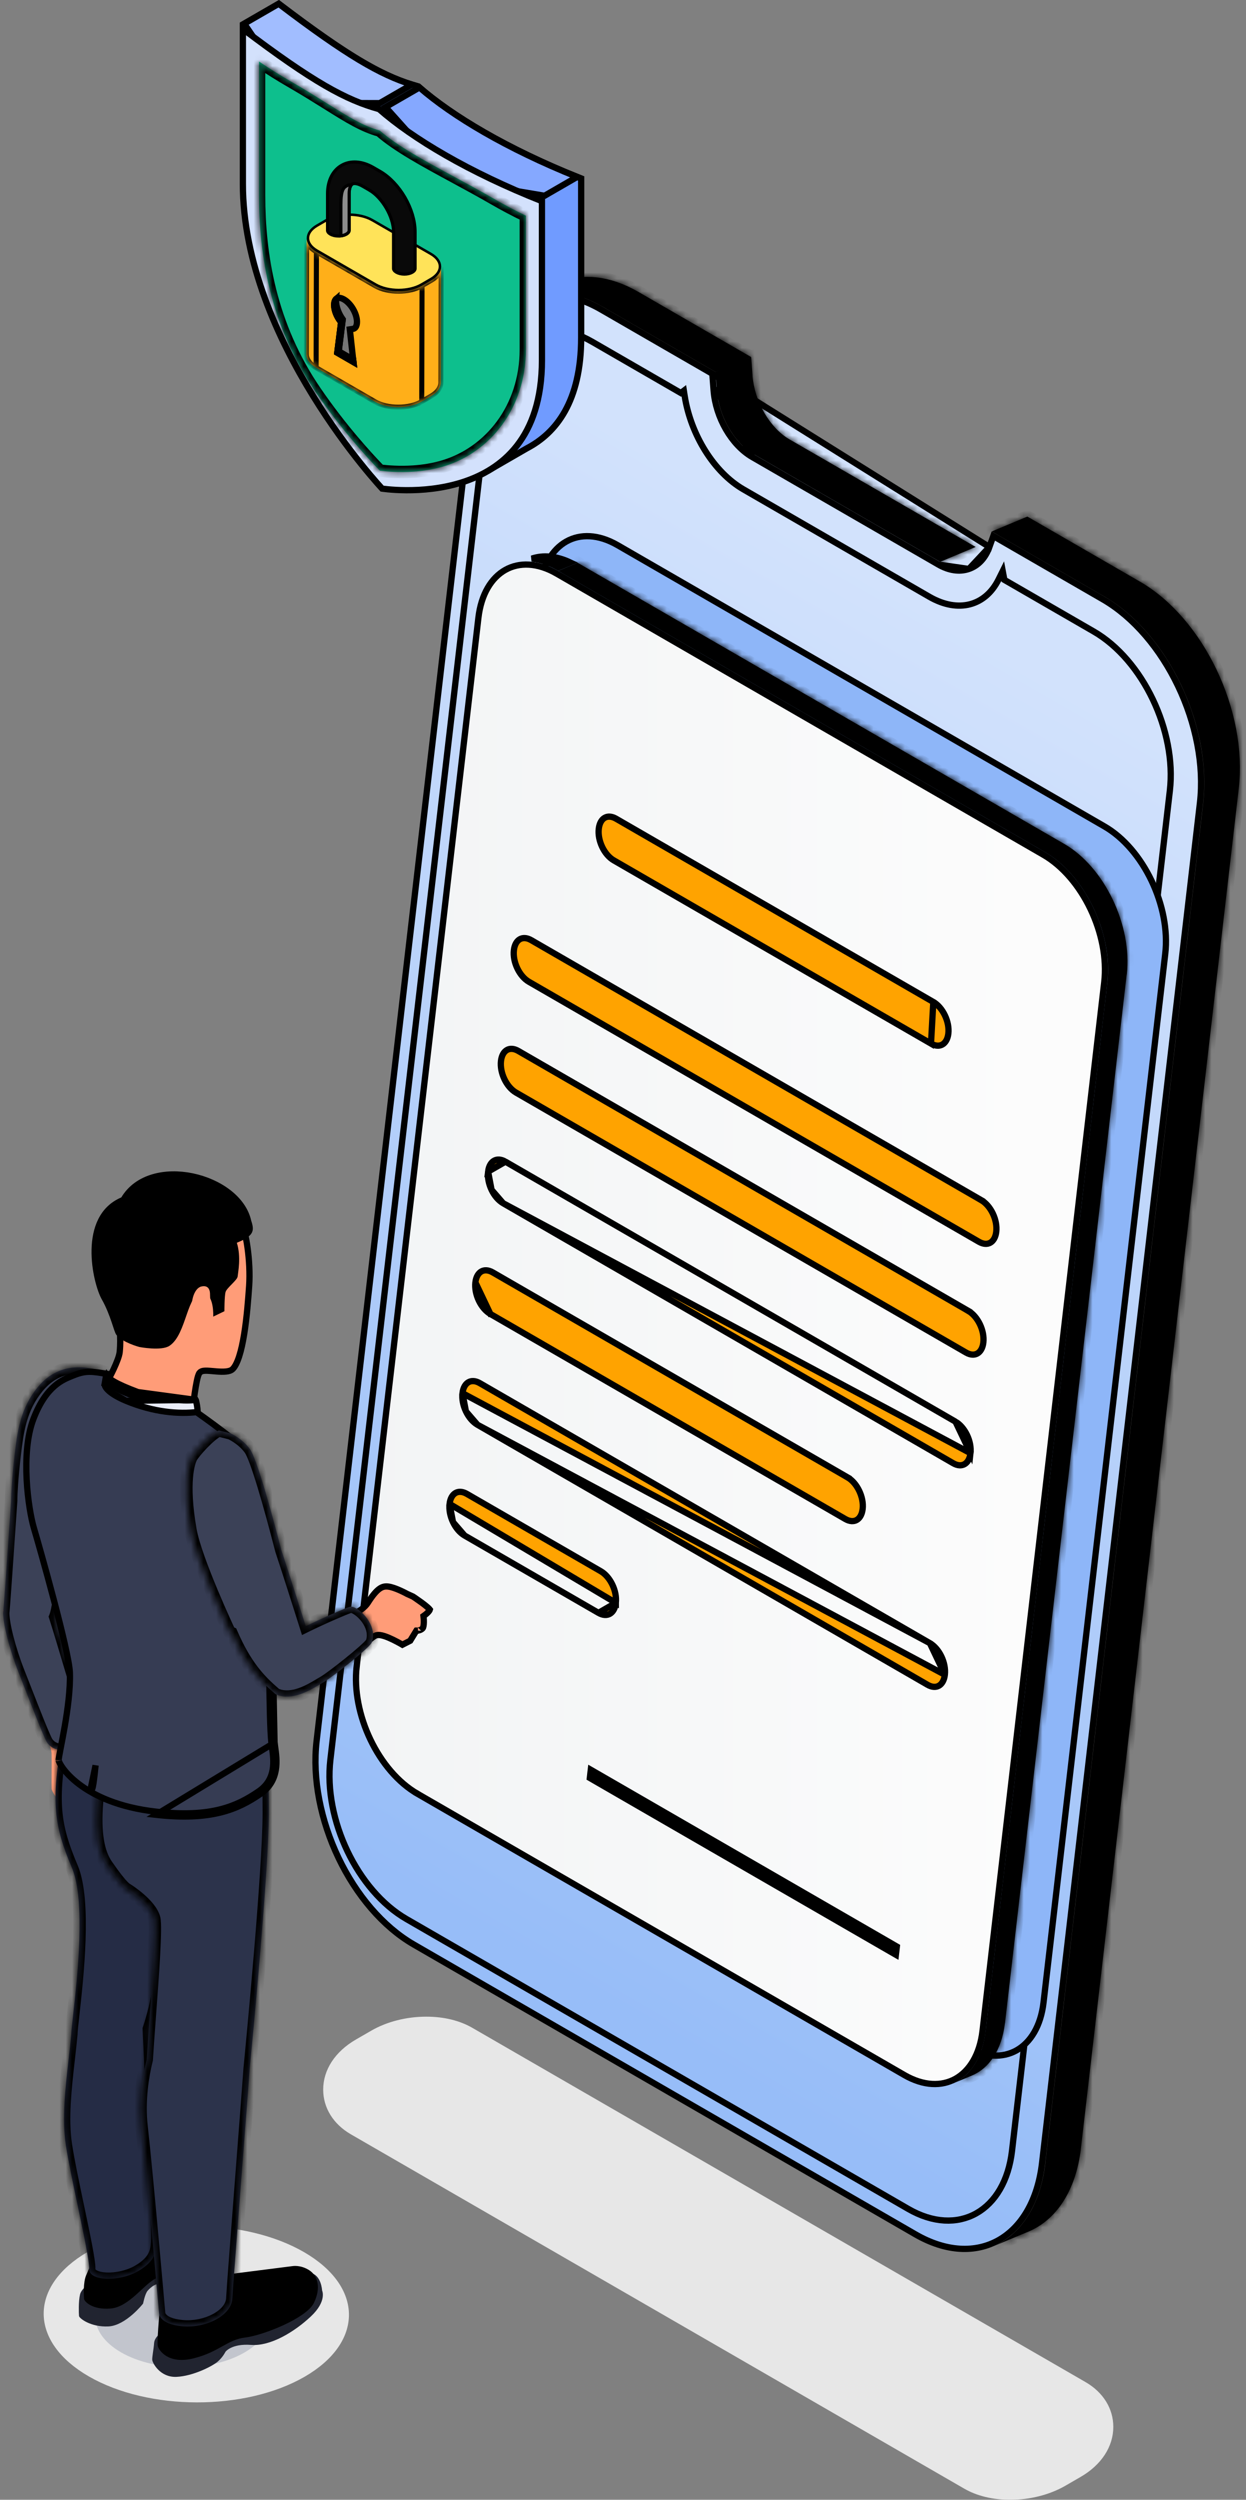 <svg width="199" height="399" viewBox="0 0 199 399" fill="none" xmlns="http://www.w3.org/2000/svg">
<rect x="0" y="0" width="199" height="399" fill="#808080" stroke="none"/>
<path d="M161.335 399C158.548 399 156.012 398.386 153.996 397.221L56.049 340.673C53.233 339.048 51.617 336.442 51.617 333.528C51.617 330.368 53.523 327.454 56.847 325.535L59.286 324.127C61.786 322.682 64.913 321.888 68.09 321.888C70.877 321.888 73.413 322.502 75.429 323.666L173.376 380.217C176.192 381.843 177.808 384.449 177.808 387.362C177.808 390.523 175.902 393.436 172.578 395.355L170.142 396.764C167.639 398.205 164.512 399 161.335 399Z" fill="#E7E7E7"/>
<path d="M48.646 379.365C39.154 384.844 23.719 384.814 14.171 379.301C4.62 373.788 4.573 364.877 14.064 359.397C23.556 353.918 38.991 353.948 48.539 359.461C58.087 364.974 58.134 373.885 48.646 379.365Z" fill="#E7E7E7"/>
<path d="M119.936 56.972L120.159 59.892L116.945 58.133L117.079 59.865L119.936 56.972Z" fill="#C2D8FB"/>
<path d="M160.529 87.862L154.852 90.238C153.487 90.809 151.825 90.652 150.133 89.674L155.81 87.298C157.502 88.279 159.164 88.436 160.529 87.862Z" fill="black"/>
<path d="M163.219 84.765L164.05 82.452L168.238 89.414L168.732 88.035L163.219 84.765Z" fill="#C2D8FB"/>
<path d="M174.276 101.496L174.276 101.496C178.039 103.666 181.252 107.511 183.39 111.985C185.528 116.458 186.578 121.532 186.045 126.138L160.832 343.214L161.13 343.249L160.832 343.214C160.3 347.813 158.292 351.042 155.53 352.593C152.774 354.14 149.197 354.055 145.438 351.883L65.322 305.627C61.559 303.456 58.345 299.61 56.207 295.137C54.069 290.666 53.02 285.597 53.556 280.999L53.556 280.999L78.769 63.923L78.769 63.923C79.302 59.319 81.312 56.087 84.074 54.536C86.83 52.987 90.406 53.072 94.163 55.244L94.163 55.244L108.585 63.571C109.648 69.913 113.461 75.997 118.315 78.806L118.316 78.806L148.028 95.96L148.028 95.96C150.711 97.506 153.377 97.856 155.642 97.082C157.435 96.469 158.945 95.163 159.998 93.252L174.276 101.496Z" fill="#B7D1FA" stroke="black" stroke-width="0.6"/>
<path d="M120.159 72.957L120.158 72.957C116.822 71.029 114.297 66.635 113.97 62.31L113.97 62.31M120.159 72.957L114.468 62.272L113.97 62.31M120.159 72.957L149.87 90.111M120.159 72.957L149.87 90.111M113.97 62.31L113.766 59.653M113.97 62.31L113.766 59.653M113.766 59.653L96.003 49.399L96.253 48.966L96.003 49.399C91.047 46.538 86.354 46.433 82.746 48.459C79.128 50.491 76.483 54.732 75.778 60.805L75.778 60.805L50.565 277.88C49.86 283.949 51.241 290.637 54.062 296.538C56.885 302.44 61.125 307.51 66.09 310.376L146.206 356.631C151.162 359.492 155.855 359.597 159.463 357.572C163.081 355.54 165.726 351.301 166.431 345.232L191.644 128.156C192.349 122.082 190.968 115.392 188.146 109.49C185.324 103.585 181.083 98.516 176.119 95.648L158.645 85.561L158.017 87.31L113.766 59.653ZM149.87 90.111C151.551 91.082 153.261 91.32 154.738 90.815M149.87 90.111L154.738 90.815M154.738 90.815C156.22 90.309 157.381 89.086 158.017 87.311L154.738 90.815ZM108.746 62.727L94.568 54.541C94.568 54.541 94.568 54.54 94.567 54.54C90.623 52.26 86.742 52.11 83.686 53.827C80.64 55.538 78.532 59.039 77.978 63.82L52.765 280.895C52.765 280.895 52.765 280.895 52.765 280.895C52.208 285.67 53.298 290.89 55.488 295.471C57.677 300.051 60.988 304.037 64.926 306.309L145.041 352.564C148.986 354.844 152.867 354.994 155.923 353.279C158.969 351.569 161.077 348.071 161.631 343.295L186.837 126.213C187.394 121.434 186.305 116.211 184.115 111.63C181.926 107.05 178.614 103.064 174.676 100.792C174.676 100.792 174.676 100.792 174.676 100.792L160.408 92.554L160.146 91.154L159.481 92.489C158.416 94.632 156.797 95.965 154.904 96.453C153.006 96.943 150.764 96.6 148.431 95.255L118.72 78.102C114.05 75.402 110.325 69.429 109.349 63.196L109.219 62.367L108.746 62.727Z" fill="url(#paint0_linear_4131_170882)" stroke="black"/>
<mask id="path-8-inside-1_4131_170882" fill="white">
<path fill-rule="evenodd" clip-rule="evenodd" d="M83.688 47.45L89.356 45.078C92.963 43.569 97.377 43.946 101.944 46.584L101.945 46.584L119.937 56.973L114.26 59.349L96.269 48.963L96.502 48.865L96.271 48.962C91.706 46.324 87.294 45.943 83.688 47.45ZM164.259 356.193L158.583 358.569C162.981 356.727 166.168 352.078 166.959 345.287L172.636 342.911C171.848 349.699 168.658 354.351 164.259 356.193ZM114.289 59.347L119.966 56.971L120.19 59.891L120.175 59.898C120.493 64.085 122.945 68.319 126.115 70.147L120.438 72.523C117.268 70.691 114.815 66.456 114.498 62.271L114.513 62.265L114.289 59.347ZM120.441 72.523L126.117 70.147L155.829 87.301L150.153 89.677L120.441 72.523ZM164.076 82.451L158.399 84.827L176.391 95.216L182.067 92.837L164.076 82.451ZM197.844 125.833L197.845 125.833L172.631 342.908L166.954 345.285L192.167 128.212L192.167 128.213C193.602 115.845 186.54 101.074 176.395 95.217L182.071 92.84C192.216 98.697 199.277 113.466 197.844 125.833Z"/>
</mask>
<path fill-rule="evenodd" clip-rule="evenodd" d="M83.688 47.45L89.356 45.078C92.963 43.569 97.377 43.946 101.944 46.584L101.945 46.584L119.937 56.973L114.26 59.349L96.269 48.963L96.502 48.865L96.271 48.962C91.706 46.324 87.294 45.943 83.688 47.45ZM164.259 356.193L158.583 358.569C162.981 356.727 166.168 352.078 166.959 345.287L172.636 342.911C171.848 349.699 168.658 354.351 164.259 356.193ZM114.289 59.347L119.966 56.971L120.19 59.891L120.175 59.898C120.493 64.085 122.945 68.319 126.115 70.147L120.438 72.523C117.268 70.691 114.815 66.456 114.498 62.271L114.513 62.265L114.289 59.347ZM120.441 72.523L126.117 70.147L155.829 87.301L150.153 89.677L120.441 72.523ZM164.076 82.451L158.399 84.827L176.391 95.216L182.067 92.837L164.076 82.451ZM197.844 125.833L197.845 125.833L172.631 342.908L166.954 345.285L192.167 128.212L192.167 128.213C193.602 115.845 186.54 101.074 176.395 95.217L182.071 92.84C192.216 98.697 199.277 113.466 197.844 125.833Z" fill="black"/>
<path d="M89.356 45.078L88.97 44.155L88.97 44.155L89.356 45.078ZM83.688 47.45L83.301 46.528L84.073 48.373L83.688 47.45ZM101.944 46.584L101.444 47.45L101.874 47.698L102.331 47.507L101.944 46.584ZM101.945 46.584L102.445 45.718L102.016 45.47L101.559 45.661L101.945 46.584ZM119.937 56.973L120.323 57.895L122.185 57.116L120.437 56.107L119.937 56.973ZM114.26 59.349L113.76 60.215L114.189 60.463L114.646 60.272L114.26 59.349ZM96.269 48.963L95.882 48.041L94.022 48.821L95.769 49.829L96.269 48.963ZM96.502 48.865L96.888 49.788L96.116 47.943L96.502 48.865ZM96.271 48.962L95.771 49.828L96.2 50.076L96.657 49.885L96.271 48.962ZM158.583 358.569L158.196 357.647L158.969 359.492L158.583 358.569ZM164.259 356.193L164.646 357.116L164.646 357.116L164.259 356.193ZM166.959 345.287L166.573 344.365L166.034 344.59L165.966 345.171L166.959 345.287ZM172.636 342.911L173.629 343.026L173.826 341.328L172.25 341.988L172.636 342.911ZM119.966 56.971L120.963 56.895L120.858 55.514L119.58 56.049L119.966 56.971ZM114.289 59.347L113.903 58.425L113.237 58.704L113.292 59.424L114.289 59.347ZM120.19 59.891L120.576 60.813L121.242 60.535L121.187 59.815L120.19 59.891ZM120.175 59.898L119.788 58.975L119.123 59.254L119.178 59.973L120.175 59.898ZM126.115 70.147L126.501 71.069L128.364 70.29L126.615 69.281L126.115 70.147ZM120.438 72.523L119.938 73.389L120.367 73.637L120.824 73.446L120.438 72.523ZM114.498 62.271L114.112 61.349L113.446 61.627L113.501 62.346L114.498 62.271ZM114.513 62.265L114.899 63.187L115.565 62.908L115.51 62.189L114.513 62.265ZM126.117 70.147L126.617 69.281L126.188 69.033L125.731 69.225L126.117 70.147ZM120.441 72.523L120.054 71.601L118.193 72.38L119.941 73.389L120.441 72.523ZM155.829 87.301L156.216 88.223L158.077 87.444L156.329 86.435L155.829 87.301ZM150.153 89.677L149.653 90.543L150.082 90.791L150.539 90.599L150.153 89.677ZM158.399 84.827L158.013 83.904L156.151 84.684L157.899 85.693L158.399 84.827ZM164.076 82.451L164.576 81.585L164.147 81.337L163.69 81.528L164.076 82.451ZM176.391 95.216L175.891 96.082L176.32 96.33L176.777 96.138L176.391 95.216ZM182.067 92.837L182.454 93.759L184.314 92.979L182.567 91.971L182.067 92.837ZM197.845 125.833L198.838 125.948L199.034 124.262L197.464 124.908L197.845 125.833ZM197.844 125.833L196.851 125.718L196.655 127.404L198.225 126.758L197.844 125.833ZM172.631 342.908L173.017 343.831L173.557 343.605L173.624 343.024L172.631 342.908ZM166.954 345.285L165.961 345.169L165.764 346.867L167.34 346.207L166.954 345.285ZM192.167 128.212L193.161 128.328L193.358 126.627L191.78 127.291L192.167 128.212ZM192.167 128.213L191.173 128.097L190.976 129.798L192.554 129.135L192.167 128.213ZM176.395 95.217L176.009 94.294L174.147 95.073L175.895 96.083L176.395 95.217ZM182.071 92.84L182.571 91.974L182.142 91.727L181.685 91.918L182.071 92.84ZM88.97 44.155L83.301 46.528L84.074 48.373L89.742 46L88.97 44.155ZM102.445 45.718C97.669 42.96 92.926 42.501 88.97 44.155L89.742 46C93 44.638 97.084 44.932 101.444 47.45L102.445 45.718ZM101.559 45.661L101.558 45.662L102.331 47.507L102.332 47.506L101.559 45.661ZM120.437 56.107L102.445 45.718L101.445 47.45L119.437 57.839L120.437 56.107ZM114.646 60.272L120.323 57.895L119.551 56.05L113.874 58.427L114.646 60.272ZM95.769 49.829L113.76 60.215L114.76 58.483L96.768 48.097L95.769 49.829ZM96.115 47.943L95.882 48.041L96.655 49.886L96.888 49.788L96.115 47.943ZM96.657 49.885L96.888 49.788L96.116 47.943L95.885 48.04L96.657 49.885ZM84.073 48.373C87.33 47.011 91.412 47.31 95.771 49.828L96.771 48.096C91.999 45.339 87.257 44.874 83.302 46.528L84.073 48.373ZM158.969 359.492L164.646 357.116L163.873 355.271L158.196 357.647L158.969 359.492ZM165.966 345.171C165.203 351.722 162.165 355.985 158.196 357.647L158.969 359.492C163.797 357.47 167.134 352.435 167.953 345.403L165.966 345.171ZM172.25 341.988L166.573 344.365L167.345 346.209L173.022 343.833L172.25 341.988ZM164.646 357.116C169.474 355.094 172.814 350.056 173.629 343.026L171.643 342.796C170.883 349.342 167.842 353.609 163.873 355.271L164.646 357.116ZM119.58 56.049L113.903 58.425L114.675 60.27L120.352 57.894L119.58 56.049ZM121.187 59.815L120.963 56.895L118.969 57.047L119.193 59.968L121.187 59.815ZM120.562 60.82L120.576 60.813L119.803 58.969L119.788 58.975L120.562 60.82ZM126.615 69.281C123.777 67.644 121.469 63.736 121.172 59.822L119.178 59.973C119.516 64.433 122.113 68.993 125.615 71.013L126.615 69.281ZM120.824 73.446L126.501 71.069L125.729 69.225L120.052 71.601L120.824 73.446ZM113.501 62.346C113.839 66.805 116.436 71.365 119.938 73.389L120.939 71.657C118.1 70.017 115.791 66.107 115.495 62.195L113.501 62.346ZM114.126 61.342L114.112 61.349L114.884 63.193L114.899 63.187L114.126 61.342ZM113.292 59.424L113.515 62.341L115.51 62.189L115.286 59.271L113.292 59.424ZM125.731 69.225L120.054 71.601L120.827 73.446L126.503 71.069L125.731 69.225ZM156.329 86.435L126.617 69.281L125.617 71.013L155.329 88.167L156.329 86.435ZM150.539 90.599L156.216 88.223L155.443 86.378L149.767 88.754L150.539 90.599ZM119.941 73.389L149.653 90.543L150.653 88.811L120.941 71.657L119.941 73.389ZM158.785 85.749L164.462 83.373L163.69 81.528L158.013 83.904L158.785 85.749ZM176.891 94.35L158.899 83.961L157.899 85.693L175.891 96.082L176.891 94.35ZM181.681 91.914L176.004 94.294L176.777 96.138L182.454 93.759L181.681 91.914ZM163.576 83.317L181.567 93.703L182.567 91.971L164.576 81.585L163.576 83.317ZM197.464 124.908L197.463 124.908L198.225 126.758L198.225 126.757L197.464 124.908ZM173.624 343.024L198.838 125.948L196.851 125.717L171.638 342.793L173.624 343.024ZM167.34 346.207L173.017 343.831L172.245 341.986L166.568 344.362L167.34 346.207ZM191.174 128.097L165.961 345.169L167.948 345.4L193.161 128.328L191.174 128.097ZM191.78 127.291L191.779 127.291L192.554 129.135L192.555 129.134L191.78 127.291ZM193.16 128.328C193.903 121.924 192.446 114.95 189.526 108.842C186.607 102.737 182.183 97.404 176.895 94.351L175.895 96.083C180.751 98.886 184.931 103.868 187.721 109.704C190.51 115.538 191.865 122.133 191.173 128.097L193.16 128.328ZM176.781 96.139L182.458 93.763L181.685 91.918L176.009 94.294L176.781 96.139ZM181.571 93.707C186.428 96.51 190.607 101.49 193.397 107.326C196.186 113.159 197.542 119.754 196.851 125.718L198.837 125.948C199.58 119.544 198.122 112.571 195.202 106.464C192.283 100.359 187.86 95.027 182.571 91.974L181.571 93.707Z" fill="black" mask="url(#path-8-inside-1_4131_170882)"/>
<path d="M176.386 131.904L176.386 131.904C179.482 133.691 182.138 136.861 183.909 140.565C185.679 144.268 186.542 148.459 186.101 152.251L166.665 319.611C166.224 323.404 164.576 326.017 162.357 327.261C160.147 328.5 157.253 328.446 154.166 326.665L76.423 281.781L76.173 282.214L76.423 281.781C73.327 279.995 70.671 276.827 68.9 273.125C67.13 269.425 66.267 265.237 66.708 261.444L66.211 261.386L66.708 261.444L86.144 94.084C86.144 94.084 86.144 94.084 86.144 94.084C86.585 90.291 88.234 87.675 90.453 86.429C92.662 85.188 95.556 85.239 98.643 87.02C98.643 87.02 98.643 87.02 98.643 87.02L176.386 131.904Z" fill="#8EB6F8" stroke="black"/>
<path d="M89.184 90.563C87.744 89.765 86.314 89.302 84.948 89.158C86.723 88.569 88.831 88.715 91.07 89.773L89.184 90.563Z" fill="black" stroke="black"/>
<mask id="path-12-inside-2_4131_170882" fill="white">
<path fill-rule="evenodd" clip-rule="evenodd" d="M92.25 89.824L89.156 91.119L166.902 136.006L169.993 134.711L92.25 89.824ZM152.13 332.583L155.212 331.292C157.987 330.128 159.999 327.196 160.498 322.915L160.508 322.91L179.943 155.556L179.957 155.55C180.865 147.744 176.403 138.41 169.995 134.712L166.905 136.007C173.307 139.703 177.768 149.032 176.868 156.836L176.854 156.842L157.415 324.2L157.408 324.203C156.911 328.484 154.902 331.42 152.13 332.583Z"/>
</mask>
<path fill-rule="evenodd" clip-rule="evenodd" d="M92.25 89.824L89.156 91.119L166.902 136.006L169.993 134.711L92.25 89.824ZM152.13 332.583L155.212 331.292C157.987 330.128 159.999 327.196 160.498 322.915L160.508 322.91L179.943 155.556L179.957 155.55C180.865 147.744 176.403 138.41 169.995 134.712L166.905 136.007C173.307 139.703 177.768 149.032 176.868 156.836L176.854 156.842L157.415 324.2L157.408 324.203C156.911 328.484 154.902 331.42 152.13 332.583Z" fill="black"/>
<path d="M89.156 91.119L88.77 90.197L86.908 90.976L88.656 91.985L89.156 91.119ZM92.25 89.824L92.75 88.958L92.321 88.71L91.864 88.902L92.25 89.824ZM166.902 136.006L166.402 136.872L166.832 137.12L167.289 136.928L166.902 136.006ZM169.993 134.711L170.379 135.633L172.24 134.854L170.493 133.845L169.993 134.711ZM155.212 331.292L155.598 332.214L155.599 332.214L155.212 331.292ZM152.13 332.583L151.743 331.661L152.516 333.506L152.13 332.583ZM160.498 322.915L160.112 321.992L159.572 322.218L159.504 322.799L160.498 322.915ZM160.508 322.91L160.893 323.833L161.434 323.607L161.501 323.026L160.508 322.91ZM179.943 155.556L179.557 154.634L179.017 154.859L178.95 155.441L179.943 155.556ZM179.957 155.55L180.344 156.472L180.883 156.246L180.951 155.666L179.957 155.55ZM169.995 134.712L170.495 133.846L170.066 133.598L169.609 133.79L169.995 134.712ZM166.905 136.007L166.519 135.084L164.658 135.864L166.405 136.873L166.905 136.007ZM176.868 156.836L177.254 157.759L177.794 157.532L177.861 156.951L176.868 156.836ZM176.854 156.842L176.468 155.92L175.928 156.146L175.861 156.727L176.854 156.842ZM157.415 324.2L157.8 325.123L158.34 324.897L158.408 324.316L157.415 324.2ZM157.408 324.203L157.022 323.281L156.482 323.506L156.415 324.088L157.408 324.203ZM89.542 92.042L92.636 90.747L91.864 88.902L88.77 90.197L89.542 92.042ZM167.402 135.14L89.656 90.253L88.656 91.985L166.402 136.872L167.402 135.14ZM169.606 133.789L166.516 135.084L167.289 136.928L170.379 135.633L169.606 133.789ZM91.75 90.69L169.493 135.577L170.493 133.845L92.75 88.958L91.75 90.69ZM154.826 330.369L151.743 331.661L152.516 333.506L155.598 332.214L154.826 330.369ZM159.504 322.799C159.034 326.839 157.172 329.385 154.825 330.37L155.599 332.214C158.803 330.87 160.964 327.554 161.491 323.03L159.504 322.799ZM160.122 321.988L160.112 321.992L160.883 323.837L160.893 323.833L160.122 321.988ZM178.95 155.441L159.514 322.795L161.501 323.026L180.937 155.671L178.95 155.441ZM179.571 154.628L179.557 154.634L180.33 156.478L180.344 156.472L179.571 154.628ZM169.495 135.578C172.483 137.302 175.078 140.384 176.817 144.022C178.555 147.656 179.392 151.752 178.964 155.434L180.951 155.666C181.43 151.542 180.49 147.068 178.622 143.159C176.755 139.253 173.915 135.819 170.495 133.846L169.495 135.578ZM167.291 136.929L170.382 135.634L169.609 133.79L166.519 135.084L167.291 136.929ZM177.861 156.951C178.337 152.829 177.395 148.357 175.527 144.45C173.66 140.546 170.822 137.114 167.405 135.141L166.405 136.873C169.39 138.596 171.984 141.677 173.723 145.312C175.46 148.945 176.299 153.039 175.875 156.722L177.861 156.951ZM177.24 157.764L177.254 157.759L176.482 155.914L176.468 155.92L177.24 157.764ZM158.408 324.316L177.847 156.957L175.861 156.727L156.421 324.085L158.408 324.316ZM157.794 325.126L157.8 325.123L157.029 323.278L157.022 323.281L157.794 325.126ZM152.517 333.505C155.719 332.161 157.877 328.84 158.401 324.319L156.415 324.088C155.946 328.128 154.086 330.678 151.743 331.661L152.517 333.505Z" fill="black" mask="url(#path-12-inside-2_4131_170882)"/>
<path d="M166.644 136.436L166.644 136.436C169.74 138.223 172.396 141.393 174.167 145.097C175.937 148.8 176.8 152.991 176.359 156.784L156.923 324.143C156.482 327.936 154.833 330.549 152.614 331.793C150.405 333.032 147.511 332.979 144.423 331.197L66.681 286.313L66.431 286.746L66.681 286.313C63.585 284.527 60.928 281.359 59.158 277.657C57.387 273.957 56.524 269.769 56.965 265.976L56.469 265.918L56.965 265.976L76.405 98.616C76.405 98.616 76.405 98.616 76.405 98.616C76.847 94.823 78.495 92.207 80.714 90.961C82.924 89.72 85.817 89.771 88.904 91.553C88.904 91.553 88.905 91.553 88.905 91.553L166.644 136.436Z" fill="url(#paint1_linear_4131_170882)" stroke="black"/>
<path d="M142.825 309.886L94.898 282.213C94.377 281.913 93.893 282.183 93.816 282.821L93.806 282.908C93.733 283.542 94.097 284.306 94.617 284.606L142.544 312.276C143.065 312.576 143.549 312.306 143.622 311.672L143.632 311.585C143.709 310.948 143.345 310.187 142.825 309.886Z" fill="#CFD8DB"/>
<path d="M148.69 166.572L148.69 166.572C149.423 166.995 150.051 166.978 150.501 166.725C150.961 166.467 151.354 165.895 151.461 164.972C151.569 164.044 151.357 163 150.911 162.068C150.464 161.134 149.803 160.357 149.061 159.929L148.69 166.572ZM148.69 166.572L98.026 137.324C97.282 136.894 96.621 136.116 96.175 135.181C95.73 134.248 95.521 133.206 95.63 132.282L95.63 132.281C95.738 131.351 96.13 130.779 96.588 130.523C97.036 130.271 97.664 130.255 98.401 130.681C98.401 130.681 98.401 130.681 98.401 130.681L149.061 159.929L148.69 166.572Z" fill="#FFA300" stroke="black"/>
<path d="M84.845 150.063L84.845 150.063L156.714 191.56L156.964 191.127L156.714 191.56C157.46 191.99 158.12 192.766 158.566 193.698C159.012 194.63 159.222 195.672 159.114 196.602C159.007 197.527 158.615 198.099 158.156 198.357C157.707 198.61 157.079 198.627 156.343 198.203L84.474 156.706C83.733 156.278 83.072 155.5 82.625 154.565C82.178 153.631 81.967 152.588 82.074 151.664L82.074 151.664C82.182 150.736 82.575 150.165 83.034 149.908C83.484 149.656 84.112 149.64 84.845 150.063Z" fill="#FFA300" stroke="black"/>
<path d="M82.783 167.746L82.783 167.746L154.652 209.238L154.902 208.805L154.652 209.238C155.397 209.669 156.057 210.444 156.504 211.378C156.949 212.309 157.159 213.353 157.052 214.284C156.944 215.209 156.552 215.781 156.094 216.039C155.645 216.292 155.017 216.31 154.281 215.885L82.412 174.389C82.412 174.389 82.412 174.389 82.412 174.389C81.671 173.96 81.01 173.182 80.562 172.247C80.116 171.314 79.905 170.27 80.012 169.346C80.121 168.417 80.514 167.846 80.973 167.589C81.422 167.337 82.049 167.322 82.783 167.746Z" fill="#FFA300" stroke="black"/>
<path d="M80.728 185.419L80.728 185.419C79.995 184.996 79.366 185.011 78.916 185.263C78.457 185.519 78.064 186.088 77.957 187.009L80.728 185.419ZM80.728 185.419L152.597 226.915M80.728 185.419L152.597 226.915M152.597 226.915L152.597 226.915C153.34 227.345 154 228.122 154.447 229.054C154.892 229.985 155.103 231.025 154.997 231.948L152.597 226.915ZM80.357 192.052C80.357 192.052 80.357 192.052 80.357 192.052L152.226 233.548C152.963 233.974 153.591 233.957 154.039 233.705C154.497 233.448 154.889 232.877 154.997 231.949L80.357 192.052ZM80.357 192.052C79.616 191.624 78.955 190.847 78.508 189.913M80.357 192.052L78.508 189.913M78.508 189.913C78.061 188.98 77.85 187.937 77.957 187.01L78.508 189.913Z" fill="#FFA300" stroke="black"/>
<path d="M78.325 209.734L78.326 209.734L135.003 242.457C135.741 242.882 136.369 242.866 136.817 242.615C137.275 242.358 137.667 241.787 137.774 240.857L137.774 240.857C137.882 239.932 137.672 238.889 137.226 237.956C136.78 237.022 136.119 236.244 135.374 235.814L135.624 235.381L135.374 235.814L78.697 203.092L78.697 203.092C77.965 202.669 77.336 202.685 76.886 202.938C76.426 203.197 76.033 203.768 75.926 204.692L78.325 209.734ZM78.325 209.734C77.584 209.308 76.924 208.532 76.476 207.598M78.325 209.734L76.476 207.598M76.476 207.598C76.03 206.666 75.819 205.621 75.926 204.692L76.476 207.598Z" fill="#FFA300" stroke="black"/>
<path d="M148.504 262.269L148.504 262.268L76.634 220.772L76.634 220.772C75.902 220.349 75.274 220.366 74.824 220.619C74.364 220.877 73.971 221.449 73.864 222.372L148.504 262.269ZM148.504 262.269C149.248 262.697 149.909 263.474 150.355 264.408C150.801 265.341 151.011 266.385 150.903 267.311L150.903 267.311M148.504 262.269L150.903 267.311M150.903 267.311C150.796 268.241 150.404 268.813 149.946 269.069C149.498 269.321 148.87 269.337 148.132 268.911L76.263 227.415C76.263 227.415 76.263 227.415 76.263 227.415M150.903 267.311L76.263 227.415M76.263 227.415C75.522 226.987 74.861 226.21 74.414 225.276M76.263 227.415L74.414 225.276M74.414 225.276C73.968 224.344 73.756 223.3 73.864 222.373L74.414 225.276Z" fill="#FFA300" stroke="black"/>
<path d="M98.354 255.837L98.354 255.836C98.461 254.912 98.25 253.869 97.803 252.935C97.356 252 96.695 251.222 95.954 250.794C95.954 250.794 95.954 250.794 95.954 250.794L74.572 238.449L74.572 238.449C73.84 238.026 73.211 238.043 72.761 238.296C72.301 238.554 71.908 239.126 71.801 240.049L98.354 255.837ZM98.354 255.837C98.246 256.764 97.853 257.335 97.394 257.592C96.944 257.844 96.316 257.86 95.583 257.437L95.583 257.437M98.354 255.837L95.583 257.437M95.583 257.437L74.201 245.092C74.201 245.092 74.201 245.092 74.201 245.092M95.583 257.437L74.201 245.092M74.201 245.092C73.459 244.664 72.799 243.887 72.351 242.953M74.201 245.092L72.351 242.953M72.351 242.953C71.905 242.02 71.694 240.977 71.801 240.049L72.351 242.953Z" fill="#FFA300" stroke="black"/>
<path d="M94.358 282.483L143.234 310.7L143.082 312.007L94.206 283.791L94.358 282.483Z" fill="black" stroke="black"/>
<path d="M84.141 71.559L78.842 74.619L78.967 74.005L79.112 73.295L78.397 73.411C75.875 73.823 73.038 74.054 70.825 74.183C69.72 74.247 68.773 74.285 68.103 74.308C67.768 74.319 67.502 74.326 67.32 74.33C67.3 74.331 67.282 74.331 67.264 74.332C67.236 74.3 67.203 74.265 67.167 74.225C67.004 74.047 66.765 73.781 66.459 73.434C65.849 72.739 64.975 71.716 63.925 70.408C61.826 67.793 59.027 64.044 56.229 59.508C50.624 50.423 45.056 38.237 45.056 25.714V10.599V10.408L44.929 10.265L39.073 3.742L44.515 0.599C56.112 9.411 61.458 12.34 66.803 13.798C72.144 18.497 81.145 23.872 92.818 28.494V53.874C92.818 58.997 91.808 62.805 90.23 65.631C88.654 68.453 86.498 70.324 84.159 71.55L84.15 71.555L84.141 71.559Z" fill="#709BFF" stroke="black"/>
<path d="M66.993 13.958C72.255 18.535 80.952 23.726 92.18 28.237L86.966 31.248L72.008 28.734L61.572 17.088L66.993 13.958Z" fill="#85A8FF" stroke="black"/>
<path d="M39.22 3.657L39.22 3.657L44.515 0.599C55.373 8.85 60.751 11.943 65.78 13.5L60.649 16.463L47.628 16.441L39.005 3.781L39.22 3.657Z" fill="#A1BDFF" stroke="black"/>
<path d="M61.144 78.007C61.101 78.001 61.063 77.996 61.03 77.991C60.994 77.953 60.95 77.905 60.899 77.849C60.737 77.671 60.497 77.405 60.192 77.058C59.581 76.362 58.707 75.339 57.658 74.032C55.559 71.417 52.76 67.668 49.961 63.131C44.357 54.047 38.789 41.861 38.789 29.338V4.624C50.015 13.12 55.281 15.976 60.539 17.415C65.88 22.114 74.884 27.489 86.554 32.111V57.495C86.554 63.735 84.937 68.096 82.555 71.145C80.17 74.197 76.983 75.979 73.768 76.996C70.549 78.013 67.321 78.257 64.89 78.245C63.676 78.239 62.665 78.168 61.96 78.1C61.607 78.066 61.331 78.032 61.144 78.007Z" fill="#D3E1FC" stroke="black"/>
<mask id="path-28-inside-3_4131_170882" fill="white">
<path fill-rule="evenodd" clip-rule="evenodd" d="M66.01 75.284C67.558 75.181 69.244 74.928 70.919 74.424C78.254 72.211 83.991 65.166 83.991 55.778V34.426C82.263 33.591 80.571 32.697 78.925 31.746C76.807 30.524 74.666 29.364 72.601 28.246C67.808 25.65 63.42 23.274 60.663 20.84C58.019 20.121 55.683 18.66 52.308 16.55C50.652 15.515 48.747 14.323 46.433 12.987C44.788 12.036 43.093 10.978 41.367 9.816V31.169C41.367 40.556 43.069 51.897 50.408 62.579C54.456 68.482 58.568 72.972 60.659 75.12V75.126C61.884 75.279 63.808 75.432 66.01 75.284Z"/>
</mask>
<path fill-rule="evenodd" clip-rule="evenodd" d="M66.01 75.284C67.558 75.181 69.244 74.928 70.919 74.424C78.254 72.211 83.991 65.166 83.991 55.778V34.426C82.263 33.591 80.571 32.697 78.925 31.746C76.807 30.524 74.666 29.364 72.601 28.246C67.808 25.65 63.42 23.274 60.663 20.84C58.019 20.121 55.683 18.66 52.308 16.55C50.652 15.515 48.747 14.323 46.433 12.987C44.788 12.036 43.093 10.978 41.367 9.816V31.169C41.367 40.556 43.069 51.897 50.408 62.579C54.456 68.482 58.568 72.972 60.659 75.12V75.126C61.884 75.279 63.808 75.432 66.01 75.284Z" fill="#0DBF8D"/>
<path d="M66.01 75.284L65.943 74.287L65.942 74.287L66.01 75.284ZM70.919 74.424L71.208 75.381L71.208 75.381L70.919 74.424ZM83.991 34.426H84.991V33.798L84.426 33.525L83.991 34.426ZM78.925 31.746L79.426 30.88L79.425 30.88L78.925 31.746ZM72.601 28.246L72.124 29.125L72.601 28.246ZM60.663 20.84L61.325 20.09L61.151 19.936L60.926 19.875L60.663 20.84ZM52.308 16.55L52.838 15.702L52.838 15.702L52.308 16.55ZM46.433 12.987L45.933 13.853L45.933 13.853L46.433 12.987ZM41.367 9.816L41.926 8.987L40.367 7.938V9.816H41.367ZM50.408 62.579L51.233 62.014L51.232 62.013L50.408 62.579ZM60.659 75.12H61.659V74.713L61.376 74.422L60.659 75.12ZM60.659 75.126H59.659V76.009L60.535 76.119L60.659 75.126ZM66.076 76.282C67.683 76.175 69.445 75.912 71.208 75.381L70.63 73.466C69.043 73.945 67.434 74.187 65.943 74.287L66.076 76.282ZM71.208 75.381C78.977 73.038 84.991 65.595 84.991 55.778H82.991C82.991 64.736 77.532 71.384 70.63 73.466L71.208 75.381ZM84.991 55.778V34.426H82.991V55.778H84.991ZM84.426 33.525C82.719 32.701 81.049 31.819 79.426 30.88L78.425 32.612C80.092 33.575 81.806 34.481 83.557 35.326L84.426 33.525ZM79.425 30.88C77.293 29.65 75.141 28.484 73.077 27.366L72.124 29.125C74.192 30.245 76.321 31.398 78.425 32.612L79.425 30.88ZM73.077 27.366C68.243 24.749 63.976 22.431 61.325 20.09L60.002 21.589C62.864 24.117 67.373 26.552 72.124 29.125L73.077 27.366ZM60.926 19.875C58.453 19.202 56.248 17.834 52.838 15.702L51.778 17.398C55.117 19.486 57.586 21.039 60.401 21.805L60.926 19.875ZM52.838 15.702C51.182 14.667 49.264 13.467 46.933 12.121L45.933 13.853C48.23 15.18 50.122 16.363 51.778 17.398L52.838 15.702ZM46.934 12.121C45.309 11.182 43.633 10.136 41.926 8.987L40.809 10.646C42.552 11.82 44.267 12.89 45.933 13.853L46.934 12.121ZM40.367 9.816V31.169H42.367V9.816H40.367ZM40.367 31.169C40.367 40.675 42.091 52.239 49.584 63.146L51.232 62.013C44.047 51.554 42.367 40.437 42.367 31.169H40.367ZM49.583 63.145C53.674 69.109 57.826 73.643 59.942 75.817L61.376 74.422C59.31 72.301 55.239 67.855 51.233 62.014L49.583 63.145ZM59.659 75.12V75.126H61.659V75.12H59.659ZM60.535 76.119C61.803 76.277 63.794 76.435 66.076 76.282L65.942 74.287C63.822 74.429 61.965 74.282 60.783 74.134L60.535 76.119Z" fill="black" mask="url(#path-28-inside-3_4131_170882)"/>
<mask id="path-30-inside-4_4131_170882" fill="white">
<path fill-rule="evenodd" clip-rule="evenodd" d="M48.922 56.5L48.968 38.004C48.968 38.796 49.489 39.588 50.531 40.187L50.484 58.689C49.439 58.089 48.919 57.294 48.922 56.5ZM70.454 42.548L70.408 61.051C70.404 61.835 69.894 62.616 68.873 63.21V63.209L67.358 64.088L67.405 45.59L68.923 44.705V44.706C69.942 44.112 70.451 43.332 70.454 42.548ZM59.894 45.593L59.894 45.591L50.543 40.188L50.493 58.69L59.845 64.088L59.845 64.094C61.918 65.288 65.298 65.292 67.358 64.094L67.404 45.592C65.346 46.786 61.967 46.786 59.894 45.593Z"/>
</mask>
<path fill-rule="evenodd" clip-rule="evenodd" d="M48.922 56.5L48.968 38.004C48.968 38.796 49.489 39.588 50.531 40.187L50.484 58.689C49.439 58.089 48.919 57.294 48.922 56.5ZM70.454 42.548L70.408 61.051C70.404 61.835 69.894 62.616 68.873 63.21V63.209L67.358 64.088L67.405 45.59L68.923 44.705V44.706C69.942 44.112 70.451 43.332 70.454 42.548ZM59.894 45.593L59.894 45.591L50.543 40.188L50.493 58.69L59.845 64.088L59.845 64.094C61.918 65.288 65.298 65.292 67.358 64.094L67.404 45.592C65.346 46.786 61.967 46.786 59.894 45.593Z" fill="#FFAF19"/>
<path d="M48.968 38.004L49.368 38.004L48.569 38.003L48.968 38.004ZM48.922 56.5L49.322 56.502L49.322 56.501L48.922 56.5ZM50.531 40.187L50.931 40.188L50.931 39.956L50.73 39.84L50.531 40.187ZM50.484 58.689L50.284 59.036L50.882 59.38L50.884 58.69L50.484 58.689ZM70.408 61.051L70.808 61.052L70.808 61.052L70.408 61.051ZM70.454 42.548L70.855 42.55L70.055 42.547L70.454 42.548ZM68.873 63.21H68.473V63.905L69.074 63.556L68.873 63.21ZM68.873 63.209H69.273V62.515L68.672 62.864L68.873 63.209ZM67.358 64.088L66.958 64.087L66.956 64.784L67.559 64.434L67.358 64.088ZM67.405 45.59L67.203 45.244L67.005 45.359L67.005 45.589L67.405 45.59ZM68.923 44.705H69.323V44.009L68.722 44.36L68.923 44.705ZM68.923 44.706H68.523V45.402L69.125 45.051L68.923 44.706ZM59.894 45.593L59.494 45.592L59.494 45.824L59.695 45.94L59.894 45.593ZM59.894 45.591L60.294 45.592L60.295 45.36L60.094 45.244L59.894 45.591ZM50.543 40.188L50.743 39.841L50.145 39.496L50.143 40.187L50.543 40.188ZM50.493 58.69L50.093 58.689L50.092 58.92L50.293 59.036L50.493 58.69ZM59.845 64.088L60.245 64.089L60.246 63.858L60.045 63.742L59.845 64.088ZM59.845 64.094L59.445 64.093L59.445 64.324L59.645 64.44L59.845 64.094ZM67.358 64.094L67.559 64.439L67.757 64.324L67.757 64.095L67.358 64.094ZM67.404 45.592L67.804 45.593L67.806 44.896L67.204 45.245L67.404 45.592ZM48.569 38.003L48.522 56.499L49.322 56.501L49.368 38.005L48.569 38.003ZM50.73 39.84C49.762 39.284 49.368 38.604 49.368 38.004L48.569 38.004C48.568 38.989 49.215 39.892 50.331 40.534L50.73 39.84ZM50.884 58.69L50.931 40.188L50.13 40.186L50.084 58.688L50.884 58.69ZM48.522 56.498C48.518 57.486 49.165 58.392 50.284 59.036L50.683 58.342C49.713 57.785 49.319 57.102 49.322 56.502L48.522 56.498ZM70.808 61.052L70.855 42.55L70.055 42.547L70.008 61.05L70.808 61.052ZM69.074 63.556C70.17 62.918 70.804 62.026 70.808 61.052L70.008 61.049C70.005 61.644 69.618 62.314 68.671 62.864L69.074 63.556ZM68.473 63.209V63.21H69.273V63.209H68.473ZM67.559 64.434L69.073 63.556L68.672 62.864L67.157 63.742L67.559 64.434ZM67.005 45.589L66.958 64.087L67.758 64.089L67.805 45.591L67.005 45.589ZM68.722 44.36L67.203 45.244L67.606 45.935L69.124 45.051L68.722 44.36ZM69.323 44.706V44.705H68.523V44.706H69.323ZM70.055 42.547C70.052 43.141 69.666 43.81 68.722 44.36L69.125 45.051C70.218 44.414 70.85 43.523 70.855 42.55L70.055 42.547ZM60.294 45.594L60.294 45.592L59.494 45.59L59.494 45.592L60.294 45.594ZM60.094 45.244L50.743 39.841L50.343 40.534L59.694 45.937L60.094 45.244ZM50.143 40.187L50.093 58.689L50.893 58.691L50.943 40.189L50.143 40.187ZM50.293 59.036L59.645 64.435L60.045 63.742L50.693 58.343L50.293 59.036ZM60.245 64.095L60.245 64.089L59.445 64.087L59.445 64.093L60.245 64.095ZM67.156 63.748C66.203 64.303 64.917 64.591 63.606 64.591C62.296 64.591 61.006 64.301 60.045 63.747L59.645 64.44C60.757 65.081 62.193 65.391 63.606 65.391C65.019 65.391 66.453 65.083 67.559 64.439L67.156 63.748ZM67.004 45.59L66.957 64.093L67.757 64.095L67.804 45.593L67.004 45.59ZM59.695 45.94C60.806 46.58 62.242 46.888 63.655 46.888C65.067 46.887 66.5 46.579 67.605 45.938L67.204 45.245C66.25 45.799 64.965 46.087 63.655 46.088C62.345 46.088 61.055 45.8 60.094 45.246L59.695 45.94Z" fill="black" mask="url(#path-30-inside-4_4131_170882)"/>
<path d="M68.83 44.533L68.83 44.533L67.312 45.417C67.312 45.417 67.312 45.417 67.312 45.417C66.32 45.994 64.997 46.288 63.661 46.288C62.325 46.287 60.999 45.993 60 45.417C60 45.417 60 45.417 60 45.417L50.645 40.017L50.645 40.017C49.646 39.441 49.188 38.709 49.184 38.016C49.181 37.324 49.63 36.592 50.623 36.015C50.623 36.015 50.623 36.015 50.623 36.015L52.141 35.134C53.133 34.558 54.455 34.264 55.79 34.264C57.125 34.263 58.451 34.557 59.449 35.134L59.45 35.134L68.808 40.527C69.807 41.103 70.265 41.836 70.268 42.53C70.272 43.223 69.822 43.956 68.83 44.533Z" fill="#FFE359" stroke="black" stroke-width="0.4"/>
<path d="M59.62 26.73L59.62 26.73L60.708 27.358C62.262 28.256 63.661 29.764 64.672 31.508C65.683 33.252 66.293 35.211 66.293 36.996L66.293 42.87L66.293 42.871C66.294 43.057 66.162 43.273 65.844 43.457C65.533 43.637 65.086 43.756 64.578 43.755C64.072 43.753 63.624 43.633 63.311 43.453C62.992 43.27 62.855 43.054 62.852 42.868V42.863V36.996C62.852 35.799 62.395 34.433 61.694 33.227C60.994 32.021 60.031 30.942 58.986 30.339L58.986 30.338L57.898 29.711L57.897 29.711C57.542 29.507 57.22 29.385 56.952 29.329C56.699 29.277 56.446 29.275 56.267 29.377L56.267 29.377C56.09 29.478 55.968 29.696 55.89 29.934C55.806 30.187 55.754 30.518 55.754 30.916L55.754 36.789L55.754 36.791C55.755 36.977 55.623 37.193 55.305 37.377C54.994 37.556 54.547 37.675 54.039 37.674C53.532 37.672 53.085 37.553 52.772 37.373C52.453 37.189 52.316 36.973 52.312 36.787V30.916C52.312 28.837 53.145 27.205 54.547 26.396L54.547 26.396C55.959 25.581 57.8 25.678 59.62 26.73Z" fill="#090909" stroke="black" stroke-width="0.5"/>
<path d="M55.559 29.569C55.694 29.504 55.879 29.488 56.108 29.52C56.019 29.63 55.95 29.775 55.9 29.927C55.817 30.18 55.764 30.511 55.764 30.909L55.764 36.783L55.764 36.784C55.765 36.962 55.646 37.166 55.357 37.344C55.126 37.486 54.81 37.594 54.445 37.64V37.634V37.621V37.608V37.595V37.582V37.569V37.556V37.543V37.53V37.518V37.505V37.492V37.479V37.467V37.454V37.441V37.429V37.416V37.403V37.391V37.378V37.366V37.353V37.34V37.328V37.316V37.303V37.291V37.278V37.266V37.253V37.241V37.229V37.216V37.204V37.192V37.18V37.167V37.155V37.143V37.131V37.118V37.106V37.094V37.082V37.07V37.058V37.046V37.034V37.022V37.01V36.998V36.986V36.974V36.962V36.95V36.938V36.926V36.914V36.903V36.891V36.879V36.867V36.855V36.844V36.832V36.82V36.809V36.797V36.785V36.773V36.762V36.75V36.739V36.727V36.715V36.704V36.692V36.681V36.669V36.658V36.647V36.635V36.624V36.612V36.601V36.589V36.578V36.567V36.555V36.544V36.533V36.521V36.51V36.499V36.488V36.476V36.465V36.454V36.443V36.432V36.42V36.409V36.398V36.387V36.376V36.365V36.354V36.343V36.332V36.321V36.31V36.299V36.288V36.277V36.266V36.255V36.244V36.233V36.222V36.212V36.201V36.19V36.179V36.168V36.157V36.147V36.136V36.125V36.114V36.104V36.093V36.082V36.072V36.061V36.05V36.04V36.029V36.018V36.008V35.997V35.987V35.976V35.965V35.955V35.944V35.934V35.923V35.913V35.902V35.892V35.882V35.871V35.861V35.85V35.84V35.83V35.819V35.809V35.798V35.788V35.778V35.767V35.757V35.747V35.736V35.726V35.716V35.706V35.696V35.685V35.675V35.665V35.655V35.645V35.634V35.624V35.614V35.604V35.594V35.584V35.574V35.563V35.553V35.543V35.533V35.523V35.513V35.503V35.493V35.483V35.473V35.463V35.453V35.443V35.433V35.423V35.413V35.403V35.394V35.383V35.374V35.364V35.354V35.344V35.334V35.324V35.315V35.305V35.295V35.285V35.275V35.265V35.256V35.246V35.236V35.226V35.217V35.207V35.197V35.187V35.178V35.168V35.158V35.148V35.139V35.129V35.12V35.11V35.1V35.09V35.081V35.071V35.062V35.052V35.042V35.033V35.023V35.014V35.004V34.995V34.985V34.975V34.966V34.956V34.947V34.937V34.928V34.918V34.909V34.899V34.89V34.88V34.871V34.861V34.852V34.842V34.833V34.824V34.814V34.805V34.795V34.786V34.776V34.767V34.758V34.748V34.739V34.729V34.72V34.711V34.701V34.692V34.683V34.673V34.664V34.654V34.645V34.636V34.627V34.617V34.608V34.599V34.589V34.58V34.571V34.561V34.552V34.543V34.534V34.524V34.515V34.506V34.496V34.487V34.478V34.469V34.459V34.45V34.441V34.432V34.423V34.413V34.404V34.395V34.386V34.377V34.367V34.358V34.349V34.34V34.331V34.321V34.312V34.303V34.294V34.285V34.276V34.266V34.257V34.248V34.239V34.23V34.221V34.211V34.202V34.193V34.184V34.175V34.166V34.157V34.147V34.138V34.129V34.12V34.111V34.102V34.093V34.084V34.074V34.065V34.056V34.047V34.038V34.029V34.02V34.011V34.002V33.992V33.983V33.974V33.965V33.956V33.947V33.938V33.929V33.92V33.911V33.901V33.892V33.883V33.874V33.865V33.856V33.847V33.838V33.829V33.82V33.81V33.801V33.792V33.783V33.774V33.765V33.756V33.747V33.738V33.729V33.72V33.711V33.701V33.692V33.683V33.674V33.665V33.656V33.647V33.638V33.629V33.62V33.61V33.601V33.592V33.583V33.574V33.565V33.556V33.547V33.538V33.528V33.519V33.51V33.501V33.492V33.483V33.474V33.465V33.455V33.446V33.437V33.428V33.419V33.41V33.401V33.391V33.382V33.373V33.364V33.355V33.346V33.336V33.327V33.318V33.309V33.3V33.291V33.281V33.272V33.263V33.254V33.245V33.235V33.226V33.217V33.208V33.199V33.189V33.18V33.171V33.162V33.152V33.143V33.134V33.125V33.115V33.106V33.097V33.088V33.078V33.069V33.06V33.05V33.041V33.032V33.023V33.013V33.004V32.995V32.985V32.976V32.967V32.957V32.948V32.939V32.929V32.92V32.911V32.901V32.892V32.883V32.873V32.864V32.854V32.845V32.836V32.826V32.817V32.807V32.798V32.788V32.779V32.77V32.76V32.751V32.741V32.732V32.722V32.713V32.703V32.694V32.684V32.675C54.445 31.425 54.561 30.735 54.751 30.317C54.93 29.923 55.183 29.752 55.559 29.569Z" fill="#8D8D8D" stroke="black" stroke-width="0.5"/>
<path d="M54.455 51.64L54.48 51.435L54.354 51.272C53.75 50.489 53.367 49.505 53.367 48.687C53.367 48.058 53.586 47.749 53.796 47.629C54.007 47.508 54.389 47.477 54.94 47.795C55.487 48.111 56.011 48.673 56.399 49.343C56.788 50.013 57.013 50.743 57.013 51.37C57.013 51.773 56.92 52.048 56.801 52.219C56.689 52.382 56.539 52.473 56.351 52.5L55.871 52.569L55.924 53.05L56.201 55.569L56.202 55.57L56.444 57.779L53.865 56.289L54.455 51.64Z" fill="#767676" stroke="black"/>
<path d="M54.127 55.75L54.085 56.079L54.373 56.246L56.406 57.421L56.446 57.782L53.869 56.293L54.458 51.644L54.484 51.439L54.358 51.275C53.75 50.489 53.367 49.506 53.367 48.691C53.367 48.214 53.496 47.917 53.644 47.757C53.652 47.748 53.66 47.739 53.669 47.731C53.664 47.8 53.662 47.871 53.662 47.943C53.662 48.968 54.096 50.08 54.732 50.97L54.127 55.75Z" fill="#9C6600" stroke="black"/>
<path d="M56.414 57.422L56.455 57.783L54.336 56.561L54.631 56.391L56.414 57.422Z" fill="#9C6600" stroke="black"/>
<path d="M53.959 55.623L54.432 51.887L54.639 51.767L54.166 55.504L53.959 55.623Z" fill="#9C6600" stroke="black"/>
<path d="M39.031 375.5C33.608 378.631 24.788 378.617 19.33 375.466C13.872 372.314 13.845 367.223 19.268 364.092C24.692 360.96 33.511 360.978 38.969 364.126C44.425 367.277 44.452 372.369 39.031 375.5Z" fill="#C2C5CD"/>
<path d="M1.634 254.88C1.634 254.88 1.045 256.192 0.5 257.093C0.631 258.425 2.376 265.583 3.916 269.086C5.456 272.588 8.213 278.249 8.24 279.962C8.267 281.675 8.213 284.824 8.24 285.487C8.265 286.15 10.141 288.455 10.141 288.455L16.387 286.168L13.473 273.591L8.703 258.256L1.634 254.88Z" fill="#FF9C78"/>
<path d="M15.148 363.791C15.089 363.897 13.067 365.098 12.792 366.189C12.517 367.281 12.584 369.274 12.621 369.662C12.658 370.051 14.522 371.469 17.317 371.331C20.114 371.192 22.854 367.682 22.854 367.682C22.854 367.682 23.156 366.095 23.594 365.618C24.032 365.142 24.906 364.219 26.75 364.365C28.594 364.511 33.859 361.375 33.923 360.105C33.985 358.838 30.25 357.853 30.25 357.853L15.148 363.791Z" fill="#212430"/>
<path d="M15.565 359.973C14.726 360.733 14.307 361.956 13.78 363.117C13.253 364.277 13.389 366.55 13.426 366.938C13.461 367.327 14.691 368.713 17.659 368.473C20.627 368.233 23.003 364.565 24.877 363.676C26.751 362.787 32.852 359.555 32.852 359.555L32.033 355.426L24.567 355L15.565 359.973Z" fill="black"/>
<mask id="path-43-inside-5_4131_170882" fill="white">
<path fill-rule="evenodd" clip-rule="evenodd" d="M23.759 269.599C23.954 269.647 24.128 269.689 24.278 269.723C24.278 269.723 27.818 289.771 28.348 293.556C28.825 296.947 26.219 316.753 23.774 323.85C23.94 327.48 25.224 355.588 25.145 357.186C25.141 357.27 25.137 357.355 25.133 357.44C25.061 359.074 24.983 360.809 22.063 362.503C18.991 364.285 14.137 364.102 14.236 362.117C14.291 361.011 13.39 356.725 12.436 352.191C11.677 348.582 10.885 344.816 10.516 342.374C9.88 338.162 10.442 333.233 10.963 328.663C11.121 327.282 11.275 325.934 11.39 324.647C11.389 324.622 11.389 324.596 11.389 324.571C11.402 324.096 11.52 323.045 11.68 321.612C12.339 315.726 13.719 303.403 11.491 298.137C8.721 291.59 7.979 287.632 10.065 276.867C12.03 266.731 20.62 268.831 23.759 269.599Z"/>
</mask>
<path fill-rule="evenodd" clip-rule="evenodd" d="M23.759 269.599C23.954 269.647 24.128 269.689 24.278 269.723C24.278 269.723 27.818 289.771 28.348 293.556C28.825 296.947 26.219 316.753 23.774 323.85C23.94 327.48 25.224 355.588 25.145 357.186C25.141 357.27 25.137 357.355 25.133 357.44C25.061 359.074 24.983 360.809 22.063 362.503C18.991 364.285 14.137 364.102 14.236 362.117C14.291 361.011 13.39 356.725 12.436 352.191C11.677 348.582 10.885 344.816 10.516 342.374C9.88 338.162 10.442 333.233 10.963 328.663C11.121 327.282 11.275 325.934 11.39 324.647C11.389 324.622 11.389 324.596 11.389 324.571C11.402 324.096 11.52 323.045 11.68 321.612C12.339 315.726 13.719 303.403 11.491 298.137C8.721 291.59 7.979 287.632 10.065 276.867C12.03 266.731 20.62 268.831 23.759 269.599Z" fill="#252C45"/>
<path d="M24.278 269.723L25.263 269.55L25.148 268.896L24.5 268.748L24.278 269.723ZM23.759 269.599L23.997 268.628L23.759 269.599ZM28.348 293.556L27.357 293.694L27.357 293.695L28.348 293.556ZM23.774 323.85L22.829 323.524L22.766 323.705L22.775 323.896L23.774 323.85ZM25.145 357.186L24.146 357.137L24.146 357.137L25.145 357.186ZM25.133 357.44L24.134 357.396L24.134 357.396L25.133 357.44ZM22.063 362.503L21.561 361.638L22.063 362.503ZM14.236 362.117L15.235 362.166L14.236 362.117ZM12.436 352.191L11.457 352.397L12.436 352.191ZM10.516 342.374L11.505 342.224L10.516 342.374ZM10.963 328.663L9.97 328.549L10.963 328.663ZM11.39 324.647L12.386 324.737L12.393 324.667L12.389 324.597L11.39 324.647ZM11.389 324.571L12.389 324.598L12.389 324.598L11.389 324.571ZM11.68 321.612L12.674 321.723L11.68 321.612ZM11.491 298.137L10.57 298.527H10.57L11.491 298.137ZM10.065 276.867L9.083 276.677L10.065 276.867ZM24.5 268.748C24.36 268.716 24.194 268.676 23.997 268.628L23.522 270.571C23.715 270.618 23.897 270.662 24.056 270.699L24.5 268.748ZM29.338 293.417C29.07 291.504 28.049 285.525 27.1 280.049C26.624 277.306 26.165 274.681 25.825 272.742C25.655 271.773 25.514 270.975 25.416 270.419C25.367 270.141 25.329 269.924 25.303 269.776C25.29 269.702 25.28 269.645 25.273 269.607C25.27 269.588 25.267 269.574 25.266 269.564C25.265 269.559 25.264 269.556 25.264 269.553C25.264 269.552 25.263 269.551 25.263 269.55C25.263 269.55 25.263 269.55 25.263 269.55C25.263 269.55 25.263 269.55 24.278 269.723C23.294 269.897 23.294 269.897 23.294 269.898C23.294 269.898 23.294 269.898 23.294 269.898C23.294 269.899 23.294 269.9 23.294 269.901C23.295 269.903 23.295 269.907 23.296 269.912C23.298 269.921 23.3 269.936 23.304 269.955C23.311 269.993 23.32 270.049 23.333 270.123C23.36 270.271 23.398 270.488 23.447 270.766C23.544 271.321 23.685 272.119 23.855 273.088C24.195 275.026 24.654 277.649 25.129 280.391C26.082 285.886 27.095 291.822 27.357 293.694L29.338 293.417ZM24.72 324.176C25.976 320.527 27.249 313.716 28.146 307.455C28.597 304.31 28.957 301.276 29.174 298.809C29.387 296.391 29.476 294.398 29.338 293.416L27.357 293.695C27.458 294.408 27.4 296.163 27.182 298.634C26.968 301.057 26.613 304.054 26.167 307.171C25.269 313.435 24.017 320.075 22.829 323.524L24.72 324.176ZM26.144 357.235C26.166 356.778 26.097 354.655 25.987 351.775C25.875 348.856 25.716 345.078 25.55 341.237C25.219 333.555 24.856 325.619 24.773 323.804L22.775 323.896C22.858 325.71 23.221 333.644 23.552 341.323C23.718 345.163 23.876 348.938 23.988 351.852C24.101 354.806 24.163 356.795 24.146 357.137L26.144 357.235ZM26.132 357.485C26.136 357.399 26.14 357.317 26.144 357.235L24.146 357.137C24.142 357.224 24.138 357.311 24.134 357.396L26.132 357.485ZM22.565 363.368C24.155 362.445 25.073 361.45 25.573 360.369C26.061 359.316 26.097 358.283 26.132 357.485L24.134 357.396C24.097 358.232 24.058 358.882 23.759 359.529C23.472 360.147 22.892 360.866 21.561 361.638L22.565 363.368ZM13.238 362.067C13.188 363.069 13.803 363.757 14.504 364.142C15.18 364.512 16.044 364.682 16.916 364.721C18.67 364.8 20.845 364.366 22.565 363.368L21.561 361.638C20.209 362.422 18.422 362.787 17.006 362.723C16.293 362.691 15.77 362.555 15.467 362.388C15.322 362.309 15.265 362.243 15.247 362.217C15.238 362.203 15.234 362.196 15.235 362.166L13.238 362.067ZM11.457 352.397C11.935 354.667 12.397 356.861 12.732 358.626C12.9 359.509 13.034 360.274 13.123 360.881C13.216 361.516 13.246 361.901 13.238 362.067L15.235 362.166C15.255 361.78 15.193 361.214 15.102 360.593C15.007 359.944 14.867 359.146 14.697 358.253C14.357 356.465 13.891 354.249 13.415 351.985L11.457 352.397ZM9.527 342.523C9.901 345.001 10.701 348.801 11.457 352.397L13.415 351.985C12.653 348.363 11.868 344.631 11.505 342.224L9.527 342.523ZM9.97 328.549C9.453 333.085 8.868 338.154 9.527 342.523L11.505 342.224C10.893 338.169 11.432 333.382 11.957 328.776L9.97 328.549ZM10.394 324.558C10.28 325.83 10.127 327.166 9.97 328.549L11.957 328.776C12.114 327.398 12.269 326.037 12.386 324.737L10.394 324.558ZM10.39 324.545C10.389 324.596 10.389 324.647 10.392 324.698L12.389 324.597L12.389 324.598L10.39 324.545ZM10.686 321.501C10.53 322.902 10.404 324.014 10.39 324.545L12.389 324.598C12.4 324.177 12.51 323.187 12.674 321.723L10.686 321.501ZM10.57 298.527C11.067 299.702 11.387 301.338 11.557 303.286C11.726 305.22 11.742 307.394 11.669 309.609C11.521 314.039 11.016 318.554 10.686 321.501L12.674 321.723C13.003 318.784 13.517 314.195 13.667 309.675C13.743 307.415 13.727 305.154 13.549 303.112C13.372 301.084 13.029 299.206 12.412 297.748L10.57 298.527ZM9.083 276.677C8.033 282.094 7.678 285.88 7.961 289.17C8.245 292.476 9.169 295.215 10.57 298.527L12.412 297.748C11.043 294.513 10.211 291.999 9.953 288.998C9.694 285.981 10.01 282.406 11.047 277.057L9.083 276.677ZM23.997 268.628C22.451 268.25 19.295 267.463 16.246 268.17C14.692 268.53 13.148 269.281 11.86 270.667C10.575 272.049 9.602 274.002 9.083 276.677L11.047 277.057C11.511 274.664 12.348 273.079 13.325 272.028C14.298 270.981 15.465 270.404 16.698 270.118C19.219 269.534 21.928 270.181 23.522 270.571L23.997 268.628Z" fill="black" mask="url(#path-43-inside-5_4131_170882)"/>
<mask id="path-45-inside-6_4131_170882" fill="white">
<path fill-rule="evenodd" clip-rule="evenodd" d="M6.036 221.403C8.92 217.92 12.873 217.435 17.729 219.351C17.729 219.351 13.829 237.571 10.38 242.804C10.189 247.073 9.694 255.991 8.821 258.078C9.729 260.855 14.317 276.334 14.407 276.982C14.501 277.657 14.221 278.568 11.746 279.153C9.271 279.737 8.08 278.969 7.518 278.125C7.084 277.472 5.456 273.305 4.08 269.784L4.08 269.784C3.673 268.743 3.289 267.76 2.964 266.94C1.538 263.343 0.362 258.875 0.513 257.088L0.535 257.085C0.688 255.526 1.695 240.725 1.779 239.496C1.774 239.466 1.771 239.439 1.771 239.415C1.773 238.529 1.905 235.913 2.335 232.205C2.766 228.497 3.259 224.759 6.036 221.403Z"/>
</mask>
<path fill-rule="evenodd" clip-rule="evenodd" d="M6.036 221.403C8.92 217.92 12.873 217.435 17.729 219.351C17.729 219.351 13.829 237.571 10.38 242.804C10.189 247.073 9.694 255.991 8.821 258.078C9.729 260.855 14.317 276.334 14.407 276.982C14.501 277.657 14.221 278.568 11.746 279.153C9.271 279.737 8.08 278.969 7.518 278.125C7.084 277.472 5.456 273.305 4.08 269.784L4.08 269.784C3.673 268.743 3.289 267.76 2.964 266.94C1.538 263.343 0.362 258.875 0.513 257.088L0.535 257.085C0.688 255.526 1.695 240.725 1.779 239.496C1.774 239.466 1.771 239.439 1.771 239.415C1.773 238.529 1.905 235.913 2.335 232.205C2.766 228.497 3.259 224.759 6.036 221.403Z" fill="#3B4157"/>
<path d="M17.729 219.351L18.707 219.56L18.884 218.731L18.096 218.42L17.729 219.351ZM6.036 221.403L5.266 220.765L5.265 220.765L6.036 221.403ZM10.38 242.804L9.545 242.254L9.393 242.484L9.381 242.76L10.38 242.804ZM8.821 258.078L7.899 257.692L7.755 258.035L7.871 258.388L8.821 258.078ZM14.407 276.982L13.416 277.119L13.416 277.12L14.407 276.982ZM7.518 278.125L6.685 278.678L6.686 278.679L7.518 278.125ZM4.08 269.784L5.011 269.42L5.01 269.416L4.08 269.784ZM4.08 269.784L3.148 270.148L3.15 270.152L4.08 269.784ZM2.964 266.94L3.893 266.571V266.571L2.964 266.94ZM0.513 257.088L0.397 256.095L-0.415 256.19L-0.483 257.004L0.513 257.088ZM0.535 257.085L0.651 258.079L1.451 257.985L1.53 257.183L0.535 257.085ZM1.779 239.496L2.776 239.564L2.785 239.444L2.764 239.326L1.779 239.496ZM1.771 239.415L2.771 239.418L1.771 239.415ZM2.335 232.205L3.329 232.32L2.335 232.205ZM18.096 218.42C15.564 217.421 13.173 217.01 10.983 217.365C8.767 217.724 6.848 218.854 5.266 220.765L6.806 222.04C8.108 220.468 9.607 219.614 11.303 219.339C13.024 219.06 15.038 219.364 17.362 220.281L18.096 218.42ZM11.215 243.355C12.151 241.935 13.074 239.713 13.928 237.261C14.789 234.785 15.607 231.992 16.313 229.376C17.02 226.757 17.618 224.305 18.039 222.508C18.25 221.609 18.417 220.873 18.531 220.361C18.588 220.106 18.632 219.906 18.662 219.77C18.676 219.702 18.688 219.649 18.695 219.614C18.699 219.597 18.702 219.583 18.704 219.574C18.705 219.569 18.706 219.566 18.706 219.564C18.706 219.562 18.707 219.562 18.707 219.561C18.707 219.561 18.707 219.56 18.707 219.56C18.707 219.56 18.707 219.56 17.729 219.351C16.751 219.141 16.751 219.141 16.751 219.141C16.751 219.141 16.751 219.142 16.751 219.142C16.751 219.142 16.751 219.143 16.751 219.144C16.75 219.146 16.75 219.149 16.749 219.153C16.747 219.162 16.744 219.175 16.74 219.192C16.733 219.226 16.722 219.276 16.707 219.343C16.678 219.476 16.635 219.673 16.579 219.926C16.466 220.431 16.301 221.16 16.092 222.051C15.674 223.834 15.082 226.264 14.382 228.854C13.682 231.447 12.879 234.191 12.039 236.603C11.191 239.04 10.334 241.058 9.545 242.254L11.215 243.355ZM9.381 242.76C9.286 244.889 9.115 248.17 8.86 251.175C8.732 252.678 8.584 254.1 8.416 255.269C8.243 256.474 8.061 257.303 7.899 257.692L9.744 258.463C10.018 257.809 10.225 256.74 10.396 255.554C10.572 254.33 10.723 252.865 10.852 251.344C11.111 248.3 11.283 244.988 11.379 242.849L9.381 242.76ZM7.871 258.388C8.319 259.761 9.688 264.309 10.962 268.612C11.597 270.76 12.207 272.84 12.663 274.422C12.891 275.214 13.08 275.879 13.215 276.364C13.282 276.607 13.335 276.802 13.371 276.944C13.416 277.115 13.421 277.149 13.416 277.119L15.398 276.844C15.382 276.734 15.341 276.571 15.307 276.442C15.267 276.285 15.211 276.078 15.142 275.831C15.005 275.335 14.814 274.662 14.585 273.868C14.127 272.28 13.516 270.195 12.88 268.045C11.609 263.752 10.231 259.172 9.772 257.767L7.871 258.388ZM13.416 277.12C13.431 277.225 13.429 277.293 13.316 277.411C13.145 277.591 12.679 277.905 11.516 278.179L11.976 280.126C13.288 279.816 14.2 279.383 14.764 278.792C15.386 278.139 15.477 277.414 15.397 276.844L13.416 277.12ZM11.516 278.179C10.405 278.442 9.684 278.376 9.229 278.225C8.787 278.079 8.522 277.829 8.351 277.571L6.686 278.679C7.076 279.266 7.688 279.822 8.6 280.124C9.499 280.422 10.612 280.448 11.976 280.126L11.516 278.179ZM8.351 277.572C8.351 277.572 8.35 277.571 8.348 277.567C8.345 277.563 8.342 277.557 8.338 277.55C8.329 277.535 8.318 277.515 8.304 277.49C8.277 277.439 8.243 277.372 8.202 277.288C8.121 277.121 8.023 276.903 7.908 276.641C7.678 276.116 7.395 275.433 7.079 274.654C6.449 273.098 5.7 271.182 5.011 269.42L3.148 270.148C3.836 271.907 4.589 273.835 5.226 275.405C5.543 276.19 5.835 276.892 6.075 277.442C6.3 277.957 6.519 278.428 6.685 278.678L8.351 277.572ZM5.01 269.416L5.01 269.415L3.15 270.152L3.15 270.152L5.01 269.416ZM5.011 269.42C4.605 268.38 4.219 267.394 3.893 266.571L2.034 267.308C2.358 268.125 2.742 269.107 3.148 270.148L5.011 269.42ZM3.893 266.571C3.196 264.812 2.559 262.837 2.116 261.09C1.662 259.296 1.45 257.88 1.51 257.172L-0.483 257.004C-0.575 258.082 -0.275 259.794 0.178 261.581C0.642 263.413 1.305 265.47 2.034 267.308L3.893 266.571ZM0.629 258.081L0.651 258.079L0.418 256.092L0.397 256.095L0.629 258.081ZM1.53 257.183C1.685 255.604 2.694 240.776 2.776 239.564L0.781 239.428C0.696 240.673 -0.31 255.448 -0.461 256.988L1.53 257.183ZM0.771 239.412C0.771 239.509 0.781 239.596 0.793 239.666L2.764 239.326C2.766 239.336 2.771 239.369 2.771 239.418L0.771 239.412ZM1.342 232.089C0.909 235.818 0.774 238.475 0.771 239.412L2.771 239.418C2.773 238.583 2.9 236.007 3.329 232.32L1.342 232.089ZM5.265 220.765C2.279 224.374 1.771 228.394 1.342 232.089L3.329 232.32C3.761 228.6 4.238 225.144 6.806 222.04L5.265 220.765Z" fill="black" mask="url(#path-45-inside-6_4131_170882)"/>
<path d="M27.278 371.517C26.268 371.799 24.699 372.853 24.615 373.955C24.533 375.056 24.283 376.202 24.315 376.675C24.348 377.146 25.558 379.5 28.187 379.381C30.818 379.262 33.877 377.705 34.744 376.972C35.608 376.24 36.011 375.376 36.011 375.376C36.011 375.376 36.989 374.044 40.098 374.279C43.207 374.517 46.996 372.22 49.633 369.752C52.269 367.284 51.442 365.586 51.442 365.586C51.442 365.586 51.321 363.039 49.509 362.784C47.697 362.524 27.278 371.517 27.278 371.517Z" fill="#212430"/>
<path d="M26.356 366.167L25.44 369.486C25.44 369.486 25.054 373.838 25.195 374.452C25.336 375.066 26.792 377.459 30.933 376.422C35.074 375.385 36.245 373.452 39.163 373.1C42.082 372.746 48.958 369.994 50.126 367.593C51.295 365.192 50.782 363.261 49.391 362.362C48 361.464 46.715 361.704 46.715 361.704L33.398 363.395L26.356 366.167Z" fill="black"/>
<mask id="path-49-inside-7_4131_170882" fill="white">
<path fill-rule="evenodd" clip-rule="evenodd" d="M17.041 297.69C14.36 293.801 14.613 285.36 19.912 266.449L41.725 271.506C41.725 271.506 42.942 274.697 42.937 289.363C42.933 298.564 40.273 326.166 39.864 330.358C39.853 330.528 39.841 330.706 39.828 330.893C39.674 333.087 39.202 339.205 38.693 345.8C37.975 355.098 37.184 365.346 37.108 366.894C36.977 369.54 32.949 371.661 29.1 371.305C25.251 370.949 25.395 369.132 25.395 369.132C25.395 369.132 23.409 346.49 22.607 339.49C22.121 335.244 22.808 331.239 23.424 328.745C23.531 326.952 23.709 324.553 23.9 321.985C24.39 315.371 24.963 307.635 24.63 306.245C24.081 303.95 20.328 301.611 20.328 301.611C20.328 301.611 19.722 301.581 17.041 297.69Z"/>
</mask>
<path fill-rule="evenodd" clip-rule="evenodd" d="M17.041 297.69C14.36 293.801 14.613 285.36 19.912 266.449L41.725 271.506C41.725 271.506 42.942 274.697 42.937 289.363C42.933 298.564 40.273 326.166 39.864 330.358C39.853 330.528 39.841 330.706 39.828 330.893C39.674 333.087 39.202 339.205 38.693 345.8C37.975 355.098 37.184 365.346 37.108 366.894C36.977 369.54 32.949 371.661 29.1 371.305C25.251 370.949 25.395 369.132 25.395 369.132C25.395 369.132 23.409 346.49 22.607 339.49C22.121 335.244 22.808 331.239 23.424 328.745C23.531 326.952 23.709 324.553 23.9 321.985C24.39 315.371 24.963 307.635 24.63 306.245C24.081 303.95 20.328 301.611 20.328 301.611C20.328 301.611 19.722 301.581 17.041 297.69Z" fill="#2C334B"/>
<path d="M19.912 266.449L20.138 265.475L19.207 265.259L18.949 266.179L19.912 266.449ZM17.041 297.69L17.864 297.123L17.864 297.122L17.041 297.69ZM41.725 271.506L42.659 271.15L42.469 270.652L41.95 270.532L41.725 271.506ZM42.937 289.363L43.937 289.364V289.363L42.937 289.363ZM39.864 330.358L38.868 330.26L38.867 330.278L38.866 330.295L39.864 330.358ZM39.828 330.893L40.826 330.963L39.828 330.893ZM38.693 345.8L37.696 345.723L38.693 345.8ZM37.108 366.894L38.106 366.944L37.108 366.894ZM29.1 371.305L29.008 372.301H29.008L29.1 371.305ZM25.395 369.132L26.392 369.21L26.398 369.127L26.391 369.044L25.395 369.132ZM22.607 339.49L21.614 339.604L21.614 339.604L22.607 339.49ZM23.424 328.745L24.395 328.985L24.417 328.896L24.422 328.805L23.424 328.745ZM23.9 321.985L24.897 322.059L23.9 321.985ZM24.63 306.245L23.658 306.477L23.658 306.478L24.63 306.245ZM20.328 301.611L20.857 300.762L20.637 300.625L20.377 300.612L20.328 301.611ZM18.949 266.179C16.294 275.656 14.885 282.567 14.487 287.625C14.091 292.656 14.679 296.026 16.218 298.258L17.864 297.122C16.722 295.466 16.096 292.671 16.481 287.782C16.864 282.918 18.231 276.154 20.875 266.719L18.949 266.179ZM41.95 270.532L20.138 265.475L19.686 267.423L41.499 272.48L41.95 270.532ZM43.937 289.363C43.94 282.005 43.636 277.501 43.326 274.82C43.171 273.479 43.014 272.589 42.892 272.023C42.831 271.739 42.778 271.536 42.738 271.396C42.718 271.326 42.701 271.272 42.688 271.231C42.681 271.211 42.675 271.195 42.67 271.181C42.668 271.174 42.666 271.168 42.664 271.163C42.663 271.16 42.662 271.158 42.661 271.156C42.661 271.155 42.66 271.154 42.66 271.153C42.66 271.152 42.66 271.151 42.659 271.151C42.659 271.15 42.659 271.15 41.725 271.506C40.79 271.863 40.79 271.862 40.79 271.861C40.79 271.861 40.789 271.861 40.789 271.86C40.789 271.859 40.789 271.859 40.788 271.858C40.788 271.856 40.787 271.855 40.787 271.854C40.786 271.852 40.786 271.851 40.786 271.851C40.786 271.85 40.787 271.853 40.789 271.86C40.793 271.873 40.803 271.902 40.816 271.948C40.842 272.04 40.884 272.2 40.937 272.445C41.043 272.935 41.191 273.76 41.339 275.05C41.638 277.631 41.94 282.055 41.937 289.363L43.937 289.363ZM40.859 330.455C41.265 326.293 43.933 298.627 43.937 289.364L41.937 289.363C41.933 298.502 39.281 326.038 38.868 330.26L40.859 330.455ZM38.866 330.295C38.855 330.462 38.843 330.638 38.831 330.823L40.826 330.963C40.839 330.774 40.851 330.593 40.862 330.42L38.866 330.295ZM38.831 330.823C38.677 333.013 38.205 339.125 37.696 345.723L39.69 345.877C40.199 339.284 40.671 333.162 40.826 330.963L38.831 330.823ZM37.696 345.723C36.979 355.006 36.187 365.278 36.109 366.844L38.106 366.944C38.182 365.414 38.971 355.19 39.69 345.877L37.696 345.723ZM36.109 366.844C36.069 367.659 35.392 368.602 34.021 369.347C32.689 370.069 30.918 370.469 29.192 370.309L29.008 372.301C31.131 372.497 33.298 372.015 34.975 371.104C36.612 370.216 38.016 368.775 38.106 366.944L36.109 366.844ZM29.192 370.309C27.408 370.144 26.765 369.659 26.55 369.419C26.441 369.297 26.409 369.202 26.399 369.165C26.393 369.144 26.393 369.134 26.393 369.139C26.394 369.142 26.394 369.149 26.394 369.16C26.394 369.166 26.394 369.173 26.393 369.182C26.393 369.186 26.393 369.19 26.393 369.195C26.392 369.197 26.392 369.2 26.392 369.202C26.392 369.204 26.392 369.205 26.392 369.206C26.392 369.207 26.392 369.208 26.392 369.208C26.392 369.209 26.392 369.21 25.395 369.132C24.398 369.053 24.398 369.054 24.398 369.055C24.398 369.055 24.397 369.056 24.397 369.057C24.397 369.059 24.397 369.06 24.397 369.062C24.397 369.065 24.397 369.068 24.396 369.071C24.396 369.078 24.396 369.085 24.395 369.092C24.395 369.107 24.394 369.125 24.394 369.144C24.394 369.182 24.395 369.228 24.398 369.282C24.406 369.388 24.425 369.523 24.466 369.678C24.549 369.992 24.722 370.374 25.058 370.751C25.734 371.507 26.943 372.109 29.008 372.301L29.192 370.309ZM25.395 369.132C26.391 369.044 26.391 369.044 26.391 369.044C26.391 369.044 26.391 369.044 26.391 369.043C26.391 369.043 26.39 369.042 26.39 369.04C26.39 369.037 26.39 369.033 26.389 369.028C26.388 369.017 26.387 369.001 26.385 368.979C26.381 368.936 26.376 368.872 26.368 368.788C26.354 368.62 26.332 368.374 26.304 368.057C26.248 367.424 26.167 366.512 26.068 365.396C25.869 363.163 25.596 360.114 25.298 356.845C24.701 350.313 24.003 342.89 23.601 339.376L21.614 339.604C22.013 343.09 22.709 350.488 23.306 357.027C23.604 360.293 23.877 363.342 24.076 365.573C24.175 366.689 24.256 367.6 24.312 368.233C24.34 368.549 24.361 368.796 24.376 368.963C24.383 369.047 24.389 369.111 24.393 369.154C24.395 369.175 24.396 369.192 24.397 369.203C24.397 369.208 24.398 369.212 24.398 369.215C24.398 369.216 24.398 369.217 24.398 369.218C24.398 369.218 24.398 369.219 24.398 369.219C24.398 369.219 24.398 369.219 25.395 369.132ZM23.601 339.376C23.133 335.293 23.794 331.418 24.395 328.985L22.453 328.505C21.822 331.061 21.109 335.194 21.614 339.604L23.601 339.376ZM22.902 321.911C22.712 324.476 22.534 326.884 22.426 328.685L24.422 328.805C24.529 327.021 24.706 324.63 24.897 322.059L22.902 321.911ZM23.658 306.478C23.706 306.68 23.741 307.289 23.726 308.346C23.711 309.35 23.657 310.638 23.575 312.1C23.413 315.024 23.148 318.601 22.902 321.911L24.897 322.059C25.142 318.754 25.409 315.157 25.572 312.211C25.654 310.739 25.711 309.419 25.725 308.375C25.739 307.383 25.721 306.505 25.603 306.011L23.658 306.478ZM20.328 301.611C19.799 302.459 19.799 302.459 19.799 302.459C19.799 302.459 19.799 302.459 19.799 302.459C19.799 302.459 19.799 302.459 19.799 302.459C19.799 302.459 19.799 302.459 19.799 302.46C19.8 302.46 19.802 302.461 19.805 302.463C19.81 302.466 19.819 302.472 19.831 302.48C19.855 302.495 19.892 302.519 19.939 302.55C20.035 302.614 20.175 302.708 20.345 302.828C20.687 303.07 21.146 303.414 21.619 303.823C22.093 304.234 22.565 304.697 22.942 305.173C23.326 305.659 23.568 306.102 23.658 306.477L25.603 306.012C25.418 305.239 24.984 304.53 24.51 303.932C24.029 303.324 23.459 302.772 22.927 302.311C22.393 301.849 21.88 301.464 21.501 301.196C21.311 301.061 21.153 300.955 21.041 300.881C20.985 300.844 20.941 300.816 20.91 300.796C20.894 300.786 20.882 300.778 20.873 300.772C20.869 300.769 20.865 300.767 20.862 300.765C20.861 300.765 20.86 300.764 20.859 300.763C20.858 300.763 20.858 300.763 20.858 300.763C20.858 300.763 20.858 300.762 20.857 300.762C20.857 300.762 20.857 300.762 20.328 301.611ZM16.217 298.257C17.571 300.222 18.431 301.257 18.977 301.812C19.251 302.089 19.468 302.269 19.65 302.386C19.743 302.446 19.838 302.497 19.937 302.535C19.987 302.554 20.041 302.571 20.097 302.584C20.126 302.591 20.155 302.596 20.185 302.601C20.201 302.603 20.216 302.605 20.232 302.606C20.239 302.607 20.247 302.608 20.255 302.608C20.259 302.608 20.263 302.609 20.267 302.609C20.269 302.609 20.272 302.609 20.273 302.609C20.276 302.609 20.279 302.61 20.328 301.611C20.377 300.612 20.38 300.612 20.383 300.612C20.384 300.612 20.387 300.613 20.389 300.613C20.393 300.613 20.397 300.613 20.401 300.613C20.408 300.614 20.416 300.615 20.424 300.615C20.439 300.617 20.453 300.619 20.467 300.621C20.495 300.625 20.521 300.629 20.544 300.635C20.59 300.645 20.628 300.658 20.657 300.669C20.712 300.69 20.739 300.708 20.733 300.705C20.718 300.695 20.616 300.624 20.402 300.408C19.975 299.974 19.191 299.049 17.864 297.123L16.217 298.257Z" fill="black" mask="url(#path-49-inside-7_4131_170882)"/>
<path d="M43.847 278.148C43.87 278.355 43.903 278.587 43.94 278.84C44.23 280.864 44.708 284.195 41.592 286.336C37.98 288.817 33.758 290.656 24.903 289.668L43.847 278.148ZM43.847 278.148C43.428 274.356 43.495 259.821 43.495 259.821L43.847 278.148ZM11.732 219.534L11.732 219.533C12.765 219.114 13.501 218.962 14.29 218.959C15.1 218.956 15.98 219.108 17.329 219.342L17.345 219.345C18.636 219.569 20.982 220.323 23.317 221.214C25.653 222.105 27.902 223.104 29.01 223.796C31.253 225.198 37.203 229.529 39.297 231.482L42.995 259.852L42.995 259.861L42.995 259.983C42.994 260.091 42.994 260.249 42.993 260.452C42.992 260.857 42.991 261.44 42.992 262.151C42.992 263.574 42.996 265.511 43.014 267.567C43.05 271.664 43.137 276.276 43.35 278.203L43.35 278.203C43.375 278.43 43.409 278.675 43.446 278.936C43.732 280.983 44.15 283.972 41.309 285.924C39.535 287.143 37.631 288.19 35.094 288.817C32.551 289.446 29.344 289.66 24.959 289.171L24.959 289.171C18.947 288.502 15.026 286.603 12.618 284.776C11.412 283.862 10.585 282.965 10.063 282.249C9.802 281.89 9.62 281.581 9.506 281.342C9.449 281.222 9.411 281.125 9.388 281.051C9.369 280.988 9.365 280.956 9.364 280.949C9.363 280.947 9.363 280.947 9.363 280.949C9.363 280.876 9.384 280.691 9.439 280.366C9.491 280.057 9.566 279.659 9.657 279.187C9.686 279.038 9.716 278.881 9.748 278.717C9.916 277.853 10.119 276.804 10.318 275.661C10.791 272.949 11.25 269.663 11.158 266.97L11.158 266.97C11.127 266.085 10.799 264.377 10.33 262.319C9.857 260.241 9.228 257.755 8.575 255.281C7.27 250.334 5.866 245.422 5.414 243.903C4.978 242.436 4.427 239.451 4.256 236.13C4.085 232.803 4.298 229.208 5.34 226.487L5.34 226.486C6.394 223.732 7.626 222.155 8.755 221.193C9.791 220.309 10.76 219.922 11.525 219.616C11.596 219.588 11.665 219.561 11.732 219.534Z" fill="#363C53" stroke="black"/>
<path d="M64.99 254.392L64.99 254.392L64.99 254.392L64.99 254.392L65.007 254.401L65.025 254.41L65.963 254.837L66.046 254.892C66.12 254.941 66.225 255.012 66.353 255.099C66.609 255.273 66.951 255.511 67.299 255.765C67.648 256.021 67.994 256.289 68.262 256.523C68.397 256.641 68.504 256.743 68.579 256.827C68.619 256.871 68.641 256.901 68.653 256.917C68.649 256.933 68.641 256.958 68.621 256.997C68.57 257.096 68.478 257.216 68.359 257.342C68.243 257.464 68.119 257.573 68.021 257.653C67.973 257.693 67.933 257.724 67.906 257.745C67.892 257.755 67.881 257.763 67.875 257.768L67.868 257.773L67.867 257.774L67.867 257.774L67.867 257.774L67.866 257.774L67.866 257.774L67.631 257.943L67.661 258.232L67.661 258.232L67.661 258.232L67.661 258.232L67.661 258.232L67.661 258.234L67.662 258.244L67.666 258.288C67.669 258.326 67.674 258.383 67.678 258.453C67.686 258.593 67.692 258.784 67.687 258.987C67.681 259.193 67.664 259.398 67.629 259.572C67.592 259.759 67.545 259.851 67.52 259.882C67.398 260.033 67.214 260.134 67.031 260.196C66.943 260.226 66.865 260.245 66.81 260.255C66.783 260.26 66.762 260.263 66.749 260.265L66.738 260.266L66.737 260.266C66.737 260.267 66.736 260.267 66.737 260.267L66.489 260.289L66.358 260.503L65.513 261.885L64.268 262.519C64.192 262.474 64.099 262.421 63.994 262.362C63.682 262.187 63.255 261.955 62.798 261.731C62.342 261.509 61.844 261.29 61.391 261.144C61.165 261.072 60.938 261.013 60.726 260.985C60.523 260.958 60.287 260.952 60.069 261.025C59.87 261.091 59.655 261.238 59.458 261.387C59.246 261.547 58.998 261.756 58.724 261.997C58.42 262.264 58.068 262.584 57.683 262.934C57.379 263.21 57.055 263.505 56.717 263.808C55.16 265.202 53.236 266.835 51.247 268.015L51.247 268.015C49.22 269.219 48.006 269.778 47.09 270.007C46.204 270.229 45.573 270.148 44.658 269.978C44.499 269.948 44.31 269.806 44.203 269.276C44.099 268.763 44.115 268.051 44.226 267.255C44.449 265.659 45.023 263.94 45.479 263.206C45.932 262.476 46.717 261.797 47.424 261.287C47.772 261.035 48.09 260.833 48.321 260.693C48.436 260.624 48.529 260.57 48.592 260.534C48.608 260.525 48.622 260.517 48.634 260.511L48.668 260.502C48.73 260.486 48.822 260.463 48.939 260.432C49.173 260.37 49.508 260.279 49.914 260.163C50.726 259.93 51.827 259.594 52.979 259.181C54.128 258.769 55.339 258.275 56.367 257.726C57.375 257.187 58.287 256.554 58.746 255.832C59.507 254.635 60.091 253.959 60.598 253.595C61.074 253.253 61.496 253.176 62.006 253.238L62.008 253.238C62.55 253.303 63.282 253.577 63.913 253.86C64.221 253.998 64.492 254.132 64.685 254.231C64.782 254.281 64.859 254.321 64.912 254.349C64.938 254.363 64.958 254.374 64.971 254.382L64.986 254.39L64.989 254.392L64.99 254.392Z" fill="#FF9C78" stroke="black"/>
<path d="M19.115 215.804L19.115 215.804C19.245 214.519 19.214 213.517 19.14 212.447C19.121 212.167 19.099 211.884 19.076 211.59C19.015 210.809 18.948 209.956 18.913 208.892L29.791 196.182C29.847 196.171 29.916 196.156 29.997 196.139C30.234 196.09 30.574 196.022 30.985 195.943C31.807 195.784 32.908 195.586 34.032 195.424C35.159 195.262 36.291 195.139 37.181 195.127C37.629 195.121 37.992 195.143 38.254 195.194C38.385 195.219 38.474 195.249 38.529 195.275C38.549 195.285 38.562 195.292 38.568 195.297C38.71 195.52 38.886 195.981 39.062 196.665C39.238 197.345 39.401 198.196 39.533 199.141C39.797 201.035 39.93 203.277 39.792 205.258C39.65 207.284 39.43 210.248 39.001 212.917C38.786 214.253 38.522 215.499 38.194 216.509C37.858 217.542 37.483 218.243 37.097 218.579C36.902 218.749 36.575 218.864 36.105 218.913C35.646 218.962 35.118 218.941 34.585 218.9C34.405 218.886 34.22 218.87 34.038 218.853C33.702 218.823 33.375 218.794 33.104 218.784C32.891 218.776 32.676 218.778 32.489 218.807C32.324 218.833 32.062 218.896 31.884 219.11L31.884 219.111C31.81 219.199 31.76 219.302 31.725 219.384C31.687 219.472 31.652 219.572 31.62 219.677C31.557 219.887 31.495 220.144 31.436 220.426C31.317 220.99 31.203 221.684 31.104 222.353C31.005 223.024 30.919 223.678 30.858 224.163C30.841 224.298 30.826 224.421 30.814 224.527C30.697 224.526 30.558 224.524 30.398 224.52C29.85 224.504 29.061 224.463 28.103 224.356C26.185 224.144 23.598 223.675 20.915 222.651C19.505 222.112 18.428 221.562 17.759 221.1C17.419 220.866 17.216 220.675 17.12 220.544C17.115 220.537 17.111 220.531 17.107 220.526C17.34 220.156 17.772 219.34 18.167 218.491C18.39 218.011 18.607 217.507 18.777 217.047C18.944 216.598 19.08 216.152 19.115 215.804ZM17.072 220.465C17.072 220.465 17.074 220.468 17.076 220.474C17.073 220.468 17.072 220.465 17.072 220.465Z" fill="#FF9C78" stroke="black"/>
<path d="M40.123 194.846C40.672 196.497 40.531 197.254 37.826 198.363C38.541 200.636 38.004 203.165 37.954 203.745C37.905 204.321 36.229 205.551 36.031 206.205C35.833 206.858 35.843 209.287 35.843 209.287L34.056 210.151C34.056 210.151 34.244 206.507 32.415 206.378C29.813 206.195 29.875 212.938 27.073 214.807C25.766 215.678 22.263 215 22.263 215C22.263 215 19.6 214.309 18.578 213.049C18.189 212.571 17.696 209.94 16.248 207.381C14.8 204.824 12.318 194.13 19.372 191.125C23.897 183.573 38.437 187.185 40.123 194.846Z" fill="black"/>
<path d="M33.547 206.699C33.559 206.008 33.371 205.072 32.166 205.34C30.963 205.607 30.247 208.038 30.851 209.899C31.453 211.761 32.51 212.956 33.025 212.115C33.54 211.273 33.589 207.798 33.589 207.798L33.547 206.699Z" fill="#FF9C78"/>
<mask id="path-56-inside-8_4131_170882" fill="white">
<path fill-rule="evenodd" clip-rule="evenodd" d="M34.966 228.316C33.572 228.868 30.894 231.891 30.522 232.661C30.154 233.43 29.072 236.515 30.404 244.173C31.25 249.037 36.656 260.527 36.656 260.527C36.656 260.527 36.764 260.578 36.96 260.664C39.203 265.845 41.426 268.181 43.797 270.232C43.917 270.358 44.066 270.457 44.246 270.526C46.725 271.475 49.545 269.78 51.076 268.861C51.299 268.727 51.494 268.609 51.657 268.519C52.942 267.806 58.722 263.229 59.316 262.271C59.714 261.583 59.541 260.427 59.541 260.427C59.152 258.076 56.712 256.251 55.929 256.452C55.247 256.629 51.464 258.272 48.835 259.568C48.761 259.334 48.681 259.082 48.596 258.813L48.596 258.813L48.595 258.812C47.656 255.849 46.095 250.925 44.942 247.447C43.063 240.156 40.922 232.663 39.901 231.277C38.641 229.564 36.8 228.774 36.8 228.774L34.966 228.316Z"/>
</mask>
<path fill-rule="evenodd" clip-rule="evenodd" d="M34.966 228.316C33.572 228.868 30.894 231.891 30.522 232.661C30.154 233.43 29.072 236.515 30.404 244.173C31.25 249.037 36.656 260.527 36.656 260.527C36.656 260.527 36.764 260.578 36.96 260.664C39.203 265.845 41.426 268.181 43.797 270.232C43.917 270.358 44.066 270.457 44.246 270.526C46.725 271.475 49.545 269.78 51.076 268.861C51.299 268.727 51.494 268.609 51.657 268.519C52.942 267.806 58.722 263.229 59.316 262.271C59.714 261.583 59.541 260.427 59.541 260.427C59.152 258.076 56.712 256.251 55.929 256.452C55.247 256.629 51.464 258.272 48.835 259.568C48.761 259.334 48.681 259.082 48.596 258.813L48.596 258.813L48.595 258.812C47.656 255.849 46.095 250.925 44.942 247.447C43.063 240.156 40.922 232.663 39.901 231.277C38.641 229.564 36.8 228.774 36.8 228.774L34.966 228.316Z" fill="#3B4157"/>
<path d="M30.522 232.661L29.622 232.226L29.621 232.228L30.522 232.661ZM34.966 228.316L35.208 227.346L34.896 227.268L34.597 227.387L34.966 228.316ZM30.404 244.173L29.418 244.344L29.418 244.345L30.404 244.173ZM36.656 260.527L35.751 260.953L35.906 261.281L36.234 261.434L36.656 260.527ZM36.96 260.664L37.878 260.266L37.722 259.907L37.363 259.749L36.96 260.664ZM43.797 270.232L44.522 269.543L44.488 269.507L44.452 269.476L43.797 270.232ZM44.246 270.526L43.888 271.46L43.889 271.46L44.246 270.526ZM51.076 268.861L50.561 268.003L50.561 268.003L51.076 268.861ZM51.657 268.519L51.172 267.645H51.172L51.657 268.519ZM59.316 262.271L60.166 262.798L60.173 262.785L60.181 262.772L59.316 262.271ZM59.541 260.427L60.53 260.279L60.529 260.272L60.528 260.264L59.541 260.427ZM55.929 256.452L55.681 255.483L55.678 255.484L55.929 256.452ZM48.835 259.568L47.882 259.871L48.234 260.98L49.277 260.465L48.835 259.568ZM48.596 258.813L47.642 259.114L47.642 259.115L48.596 258.813ZM48.596 258.813L49.549 258.512L49.548 258.509L48.596 258.813ZM48.595 258.812L47.642 259.114L47.642 259.115L48.595 258.812ZM44.942 247.447L43.973 247.697L43.982 247.73L43.992 247.762L44.942 247.447ZM39.901 231.277L39.096 231.869L39.096 231.87L39.901 231.277ZM36.8 228.774L37.194 227.855L37.12 227.824L37.042 227.804L36.8 228.774ZM31.423 233.095C31.423 233.095 31.423 233.095 31.424 233.094C31.424 233.093 31.425 233.091 31.426 233.089C31.428 233.086 31.431 233.081 31.434 233.074C31.442 233.061 31.452 233.043 31.466 233.021C31.494 232.977 31.531 232.921 31.579 232.854C31.674 232.719 31.801 232.553 31.953 232.365C32.259 231.989 32.653 231.543 33.08 231.102C33.507 230.66 33.956 230.234 34.371 229.892C34.805 229.534 35.136 229.325 35.334 229.246L34.597 227.387C34.099 227.584 33.572 227.959 33.1 228.348C32.609 228.752 32.104 229.233 31.642 229.712C31.178 230.191 30.746 230.68 30.401 231.104C30.079 231.501 29.771 231.916 29.622 232.226L31.423 233.095ZM31.389 244.002C30.078 236.465 31.176 233.611 31.424 233.093L29.621 232.228C29.131 233.25 28.065 236.564 29.418 244.344L31.389 244.002ZM36.656 260.527C37.561 260.102 37.561 260.102 37.561 260.102C37.561 260.102 37.561 260.102 37.561 260.101C37.561 260.101 37.56 260.101 37.56 260.1C37.56 260.099 37.559 260.097 37.557 260.094C37.555 260.089 37.551 260.081 37.546 260.07C37.536 260.049 37.521 260.017 37.502 259.975C37.462 259.89 37.404 259.766 37.33 259.605C37.182 259.284 36.968 258.819 36.71 258.245C36.192 257.097 35.494 255.518 34.77 253.788C33.304 250.288 31.789 246.304 31.389 244.002L29.418 244.345C29.864 246.907 31.476 251.099 32.925 254.561C33.658 256.311 34.364 257.908 34.887 259.067C35.148 259.647 35.364 260.117 35.514 260.443C35.59 260.607 35.649 260.733 35.689 260.82C35.709 260.863 35.725 260.896 35.735 260.919C35.74 260.93 35.744 260.938 35.747 260.944C35.748 260.947 35.749 260.949 35.75 260.951C35.751 260.951 35.751 260.952 35.751 260.952C35.751 260.953 35.751 260.953 35.751 260.953C35.751 260.953 35.751 260.953 36.656 260.527ZM37.363 259.749C37.269 259.707 37.196 259.674 37.148 259.653C37.123 259.642 37.105 259.633 37.093 259.628C37.088 259.625 37.083 259.623 37.081 259.622C37.079 259.621 37.078 259.621 37.078 259.621C37.078 259.621 37.078 259.621 37.078 259.621C37.078 259.621 37.078 259.621 37.078 259.621C37.078 259.621 37.078 259.621 37.078 259.621C37.078 259.621 37.078 259.621 37.078 259.621C37.078 259.621 37.078 259.621 37.078 259.621C37.078 259.621 37.078 259.621 36.656 260.527C36.234 261.434 36.235 261.434 36.235 261.434C36.235 261.434 36.235 261.434 36.235 261.434C36.235 261.434 36.235 261.434 36.235 261.434C36.235 261.434 36.235 261.434 36.235 261.434C36.235 261.434 36.235 261.435 36.235 261.435C36.236 261.435 36.236 261.435 36.237 261.435C36.238 261.436 36.24 261.437 36.242 261.438C36.246 261.439 36.252 261.442 36.259 261.445C36.273 261.452 36.295 261.462 36.322 261.474C36.377 261.499 36.456 261.535 36.557 261.579L37.363 259.749ZM44.452 269.476C42.175 267.506 40.052 265.289 37.878 260.266L36.042 261.061C38.355 266.402 40.677 268.855 43.143 270.988L44.452 269.476ZM43.073 270.921C43.3 271.16 43.575 271.34 43.888 271.46L44.604 269.593C44.556 269.574 44.535 269.556 44.522 269.543L43.073 270.921ZM43.889 271.46C45.44 272.054 47.031 271.796 48.345 271.339C49.663 270.88 50.833 270.173 51.591 269.718L50.561 268.003C49.788 268.468 48.783 269.068 47.688 269.45C46.589 269.832 45.531 269.947 44.603 269.592L43.889 271.46ZM51.591 269.718C51.819 269.581 51.998 269.474 52.142 269.393L51.172 267.645C50.99 267.745 50.779 267.873 50.561 268.003L51.591 269.718ZM52.142 269.393C52.875 268.987 54.711 267.604 56.373 266.266C57.22 265.583 58.052 264.888 58.714 264.298C59.044 264.004 59.34 263.729 59.577 263.491C59.794 263.274 60.024 263.026 60.166 262.798L58.466 261.744C58.47 261.737 58.453 261.764 58.392 261.834C58.336 261.899 58.259 261.98 58.16 262.08C57.962 262.278 57.699 262.524 57.384 262.805C56.755 263.365 55.95 264.038 55.118 264.708C53.42 266.076 51.724 267.338 51.172 267.645L52.142 269.393ZM60.181 262.772C60.512 262.201 60.57 261.527 60.578 261.108C60.581 260.88 60.57 260.679 60.558 260.535C60.552 260.462 60.546 260.402 60.54 260.359C60.538 260.337 60.535 260.319 60.534 260.306C60.533 260.299 60.532 260.293 60.531 260.289C60.531 260.287 60.531 260.285 60.531 260.283C60.53 260.282 60.53 260.281 60.53 260.281C60.53 260.28 60.53 260.28 60.53 260.28C60.53 260.28 60.53 260.279 60.53 260.279C60.53 260.279 60.53 260.279 59.541 260.427C58.552 260.575 58.552 260.575 58.552 260.575C58.552 260.575 58.552 260.575 58.552 260.575C58.552 260.574 58.552 260.574 58.552 260.574C58.552 260.574 58.552 260.573 58.552 260.573C58.551 260.572 58.551 260.572 58.551 260.572C58.551 260.572 58.552 260.573 58.552 260.575C58.552 260.579 58.553 260.586 58.555 260.597C58.557 260.62 58.561 260.656 58.565 260.702C58.573 260.796 58.58 260.928 58.578 261.074C58.572 261.405 58.518 261.653 58.45 261.77L60.181 262.772ZM60.528 260.264C60.287 258.811 59.433 257.583 58.575 256.76C58.141 256.345 57.674 256.002 57.231 255.771C57.01 255.656 56.773 255.557 56.534 255.498C56.307 255.442 56.001 255.401 55.681 255.483L56.178 257.421C56.053 257.452 55.995 257.425 56.053 257.439C56.098 257.451 56.184 257.48 56.307 257.545C56.554 257.673 56.868 257.895 57.191 258.205C57.846 258.832 58.406 259.692 58.554 260.59L60.528 260.264ZM55.678 255.484C55.432 255.548 55.004 255.711 54.527 255.904C54.024 256.108 53.396 256.375 52.711 256.674C51.342 257.274 49.724 258.015 48.393 258.671L49.277 260.465C50.575 259.826 52.163 259.097 53.513 258.507C54.188 258.212 54.798 257.953 55.278 257.758C55.785 257.553 56.086 257.444 56.181 257.42L55.678 255.484ZM47.642 259.115C47.728 259.384 47.808 259.637 47.882 259.871L49.788 259.266C49.714 259.032 49.634 258.78 49.549 258.511L47.642 259.115ZM47.642 259.113L47.642 259.114L49.55 258.513L49.549 258.512L47.642 259.113ZM47.642 259.115L47.642 259.116L49.548 258.509L49.548 258.509L47.642 259.115ZM43.992 247.762C45.143 251.232 46.702 256.149 47.642 259.114L49.548 258.51C48.61 255.549 47.047 250.618 45.891 247.132L43.992 247.762ZM39.096 231.87C39.255 232.085 39.537 232.68 39.917 233.709C40.281 234.694 40.697 235.968 41.143 237.438C42.035 240.377 43.036 244.058 43.973 247.697L45.91 247.198C44.969 243.546 43.96 239.835 43.057 236.857C42.605 235.37 42.177 234.054 41.793 233.016C41.426 232.023 41.058 231.162 40.707 230.684L39.096 231.87ZM36.8 228.774C36.406 229.693 36.406 229.693 36.405 229.693C36.405 229.693 36.405 229.693 36.405 229.693C36.405 229.693 36.404 229.693 36.404 229.693C36.404 229.693 36.403 229.692 36.403 229.692C36.403 229.692 36.403 229.692 36.403 229.692C36.404 229.693 36.407 229.694 36.411 229.696C36.419 229.7 36.434 229.706 36.455 229.716C36.496 229.735 36.56 229.767 36.643 229.81C36.809 229.898 37.048 230.032 37.324 230.216C37.88 230.586 38.556 231.136 39.096 231.869L40.707 230.684C39.986 229.705 39.112 229.003 38.432 228.551C38.09 228.323 37.79 228.153 37.571 228.039C37.462 227.981 37.373 227.938 37.308 227.907C37.276 227.892 37.25 227.88 37.231 227.872C37.221 227.867 37.213 227.864 37.207 227.861C37.204 227.86 37.201 227.859 37.199 227.858C37.198 227.857 37.197 227.857 37.196 227.856C37.196 227.856 37.195 227.856 37.195 227.856C37.195 227.856 37.194 227.856 37.194 227.856C37.194 227.855 37.194 227.855 36.8 228.774ZM34.723 229.287L36.557 229.745L37.042 227.804L35.208 227.346L34.723 229.287Z" fill="black" mask="url(#path-56-inside-8_4131_170882)"/>
<path d="M22.018 222.194L21.999 222.187C20.275 221.54 18.976 220.973 18.14 220.475C17.727 220.229 17.387 219.976 17.169 219.71C17.141 219.677 17.114 219.641 17.089 219.604C16.923 220.017 16.782 220.452 16.72 220.821L22.018 222.194ZM22.018 222.194L22.037 222.2M22.018 222.194L22.037 222.2M22.037 222.2C25.402 223.168 27.78 223.466 29.33 223.519C30.105 223.546 30.674 223.511 31.055 223.467C31.127 223.459 31.192 223.45 31.251 223.442M22.037 222.2L31.251 223.442M31.251 223.442C31.263 223.464 31.276 223.485 31.287 223.505C31.289 223.509 31.291 223.515 31.293 223.522C31.304 223.559 31.319 223.615 31.337 223.689C31.372 223.836 31.414 224.037 31.453 224.27C31.509 224.607 31.559 224.996 31.58 225.373C28.555 225.739 24.532 225.42 20.139 223.592L31.251 223.442ZM17.442 222.056C18.038 222.573 18.96 223.101 20.139 223.592L17.442 222.056ZM17.442 222.056C16.826 221.523 16.671 221.106 16.72 220.821L17.442 222.056Z" fill="#EAEEF9" stroke="black"/>
<path d="M14.483 285.518L15.264 281.779C15.213 282.29 15.162 282.778 15.11 283.225C15.043 283.805 14.977 284.311 14.914 284.708C14.848 285.121 14.791 285.368 14.755 285.463C14.712 285.571 14.676 285.632 14.652 285.665C14.6 285.633 14.54 285.58 14.483 285.518ZM14.694 285.686C14.694 285.686 14.693 285.685 14.691 285.685C14.693 285.685 14.694 285.686 14.694 285.686ZM14.362 285.367C14.362 285.367 14.362 285.367 14.362 285.367L14.362 285.367Z" fill="#252C45" stroke="black"/>
<defs>
<linearGradient id="paint0_linear_4131_170882" x1="60.613" y1="307.787" x2="181.598" y2="98.235" gradientUnits="userSpaceOnUse">
<stop offset="0.031" stop-color="#97BDF8"/>
<stop offset="0.936" stop-color="#D2E2FC"/>
</linearGradient>
<linearGradient id="paint1_linear_4131_170882" x1="56.348" y1="211.374" x2="176.972" y2="211.374" gradientUnits="userSpaceOnUse">
<stop stop-color="#F2F4F5"/>
<stop offset="0.894" stop-color="#FCFCFC"/>
</linearGradient>
</defs>
</svg>
